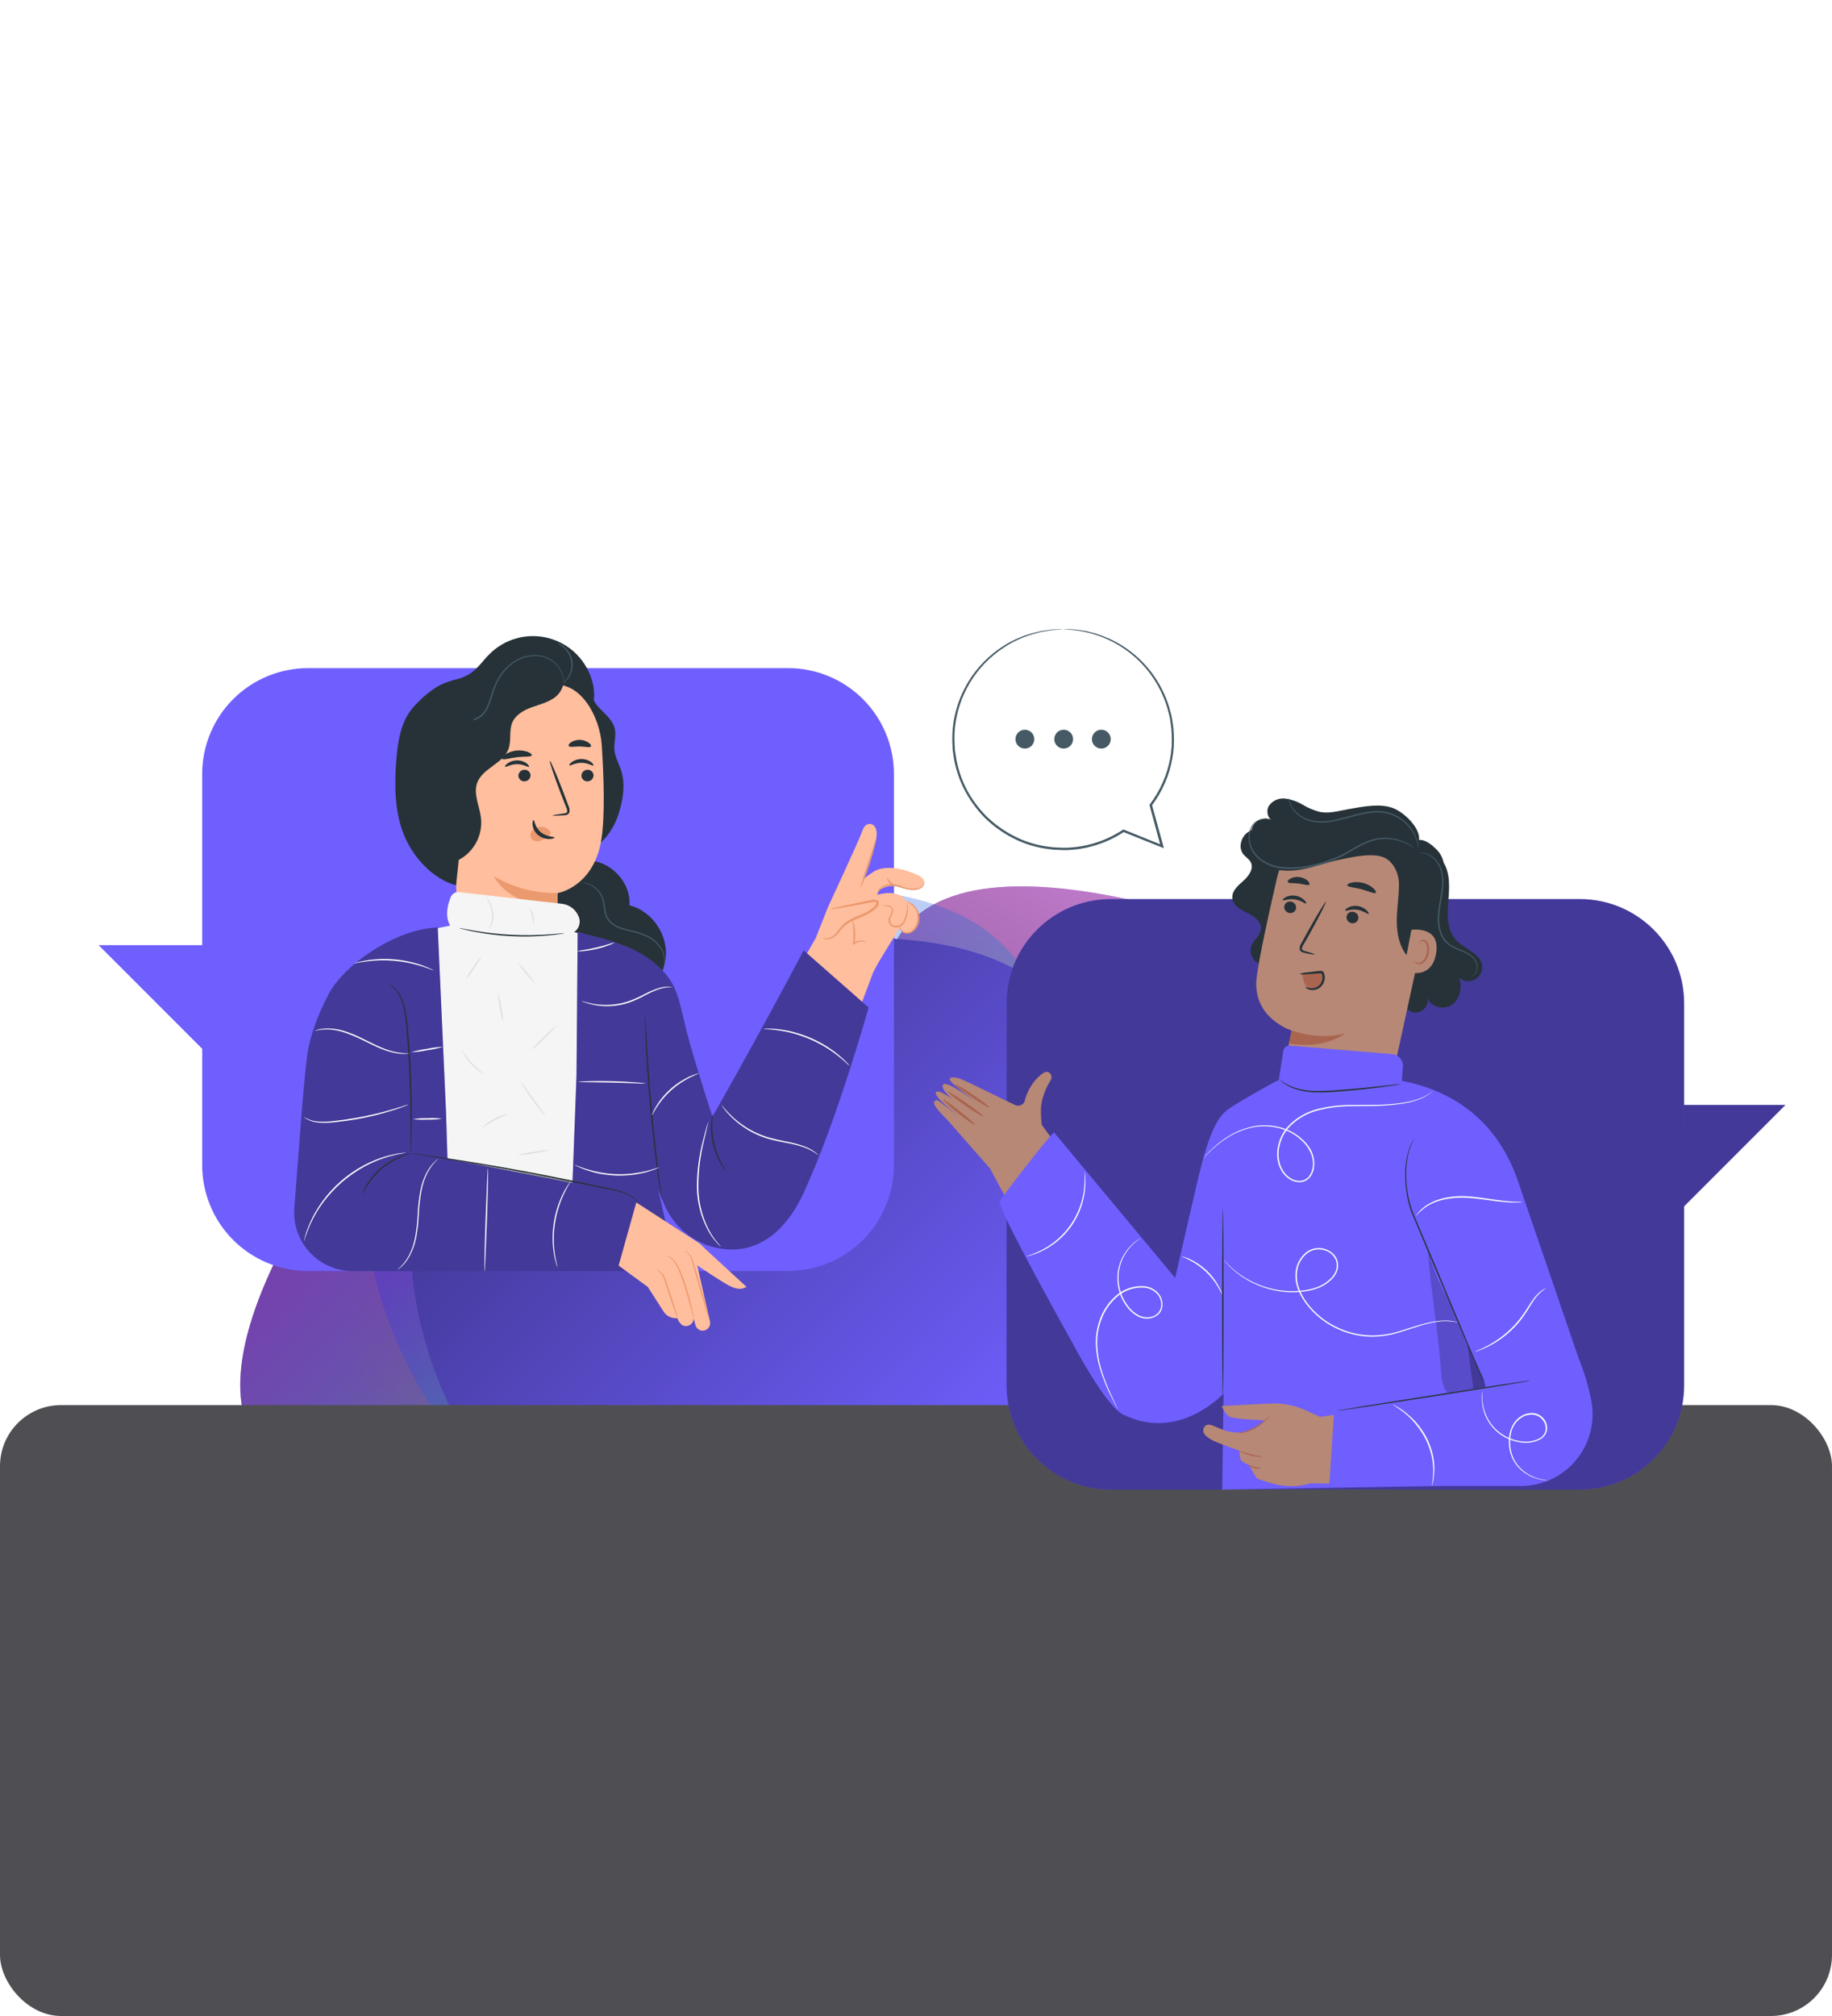 <svg width="300" height="330" viewBox="0 0 300 330" fill="none" xmlns="http://www.w3.org/2000/svg">
<g clip-path="url(#clip0_566_8576)">
<g filter="url(#filter0_f_566_8576)">
<path d="M43.847 238.67C26.332 221.155 64.25 174.573 81.855 156.969C99.459 139.365 160.75 151.926 178.265 169.441C195.779 186.956 146.462 201.243 128.858 218.847C111.254 236.452 61.362 256.185 43.847 238.67Z" fill="url(#paint0_linear_566_8576)"/>
<path d="M43.847 238.67C26.332 221.155 64.25 174.573 81.855 156.969C99.459 139.365 160.75 151.926 178.265 169.441C195.779 186.956 146.462 201.243 128.858 218.847C111.254 236.452 61.362 256.185 43.847 238.67Z" fill="url(#paint1_linear_566_8576)"/>
</g>
<g filter="url(#filter1_f_566_8576)">
<path d="M146.558 154.351C158.078 132.424 213.823 154.789 235.862 166.368C257.902 177.947 264.118 240.203 252.598 262.13C241.078 284.058 212.783 241.213 190.743 229.634C168.704 218.055 135.038 176.279 146.558 154.351Z" fill="url(#paint2_linear_566_8576)"/>
<path d="M146.558 154.351C158.078 132.424 213.823 154.789 235.862 166.368C257.902 177.947 264.118 240.203 252.598 262.13C241.078 284.058 212.783 241.213 190.743 229.634C168.704 218.055 135.038 176.279 146.558 154.351Z" fill="url(#paint3_linear_566_8576)"/>
</g>
<g filter="url(#filter2_f_566_8576)">
<path d="M78.577 240.137C59.869 221.429 51.456 186.104 70.24 167.32C89.024 148.536 145.429 135.869 164.137 154.577C182.844 173.284 189.105 223.817 170.321 242.601C151.537 261.385 97.284 258.844 78.577 240.137Z" fill="url(#paint4_linear_566_8576)"/>
</g>
<g filter="url(#filter3_f_566_8576)">
<path d="M86.168 248.305C67.46 229.597 59.047 194.272 77.831 175.488C96.615 156.704 153.02 144.037 171.728 162.745C190.435 181.452 196.696 231.985 177.912 250.769C159.128 269.553 104.875 267.012 86.168 248.305Z" fill="url(#paint5_linear_566_8576)"/>
</g>
<rect y="230" width="300" height="100" rx="10" fill="#4F4F53"/>
<path d="M258.715 147.176H181.896C172.47 147.176 164.828 154.817 164.828 164.244V226.768C164.828 236.194 172.47 243.835 181.896 243.835H258.715C268.142 243.835 275.783 236.194 275.783 226.768V164.244C275.783 154.817 268.142 147.176 258.715 147.176Z" fill="#6F5FFE"/>
<g opacity="0.4">
<path d="M258.715 147.176H181.896C172.47 147.176 164.828 154.817 164.828 164.244V226.768C164.828 236.194 172.47 243.835 181.896 243.835H258.715C268.142 243.835 275.783 236.194 275.783 226.768V164.244C275.783 154.817 268.142 147.176 258.715 147.176Z" fill="black"/>
</g>
<path d="M275.752 180.871H292.371L275.378 197.868L275.752 180.871Z" fill="#6F5FFE"/>
<g opacity="0.4">
<path d="M275.752 180.871H292.371L275.378 197.868L275.752 180.871Z" fill="black"/>
</g>
<path d="M162.17 191.321L155.205 183.401C153.322 181.518 152.675 180.612 153.054 180.282C153.555 179.842 153.34 179.987 157.251 182.922C157.251 182.922 151.707 178.684 153.63 178.658C153.969 178.658 154.91 179.204 155.918 179.864C154.545 178.698 154.158 177.91 154.426 177.536C154.866 176.885 158.263 179.239 159.825 180.37C158.549 179.419 156.116 177.576 155.689 176.995C155.1 176.203 156.292 176.269 157.26 176.599C158.347 176.968 164.353 180.035 166.13 180.827C166.273 180.912 166.432 180.965 166.597 180.983C166.762 181.001 166.929 180.982 167.086 180.929C167.244 180.876 167.388 180.789 167.508 180.675C167.629 180.561 167.723 180.422 167.785 180.268C168.44 177.514 170.425 175.723 171.182 175.49C171.938 175.257 172.524 176.225 171.982 176.929C171.473 177.748 171.079 178.633 170.812 179.56C170.567 180.287 170.446 181.05 170.456 181.817C170.456 182.697 170.517 183.458 170.574 184.096L176.941 192.83L166.293 198.99L162.17 191.321Z" fill="#B78876"/>
<path d="M159.68 184.154C159.609 184.25 158.36 183.401 156.917 182.253C155.473 181.104 154.347 180.092 154.431 180C154.514 179.908 155.751 180.761 157.194 181.901C158.637 183.04 159.741 184.052 159.68 184.154Z" fill="#AA6550"/>
<path d="M161.026 182.763C160.956 182.864 159.587 182.028 157.968 180.902C156.349 179.776 155.091 178.777 155.161 178.68C155.231 178.583 156.6 179.41 158.219 180.537C159.838 181.663 161.097 182.662 161.026 182.763Z" fill="#AA6550"/>
<path d="M162.012 181.285C161.942 181.386 160.63 180.621 159.086 179.573C157.542 178.526 156.345 177.598 156.411 177.492C156.477 177.387 157.788 178.157 159.337 179.204C160.886 180.251 162.078 181.184 162.012 181.285Z" fill="#AA6550"/>
<path d="M171.168 185.28L196.548 217.462L190.735 230.992C190.735 230.992 183.774 229.452 181.662 226.521C179.55 223.591 162.17 191.321 162.17 191.321L171.168 185.28Z" fill="#B78876"/>
<path d="M235.593 140.259C237.419 141.843 237.415 144.633 237.204 147.04C236.992 149.446 236.83 152.188 238.497 153.939C239.874 155.382 242.369 156.011 242.686 157.978C242.761 158.44 242.691 158.914 242.486 159.335C242.28 159.756 241.95 160.103 241.539 160.328C241.129 160.553 240.659 160.646 240.194 160.593C239.728 160.54 239.291 160.344 238.942 160.033C239.478 161.586 239.109 163.526 237.762 164.468C236.416 165.41 234.159 164.829 233.741 163.24C233.809 163.506 233.822 163.782 233.779 164.053C233.736 164.323 233.637 164.582 233.49 164.812C233.342 165.043 233.149 165.241 232.921 165.393C232.694 165.546 232.437 165.65 232.168 165.699C231.899 165.748 231.622 165.741 231.355 165.679C231.089 165.616 230.838 165.499 230.618 165.336C230.399 165.172 230.216 164.964 230.08 164.727C229.944 164.489 229.859 164.226 229.829 163.953" fill="#263238"/>
<path d="M209.444 156.504C209.198 157.093 208.729 157.561 208.138 157.804C207.548 158.047 206.885 158.045 206.296 157.8C205.707 157.554 205.239 157.084 204.996 156.494C204.753 155.904 204.754 155.241 205 154.652C205.418 153.736 206.408 153.076 206.505 152.073C206.619 150.863 205.383 149.996 204.305 149.468C203.227 148.94 201.924 148.254 201.806 147.04C201.687 145.825 202.738 144.958 203.614 144.175C204.49 143.392 205.374 142.178 204.815 141.135C204.538 140.598 203.962 140.294 203.588 139.815C202.765 138.768 203.196 137.1 204.248 136.295C205.299 135.49 206.751 135.362 208.062 135.595C209.374 135.828 210.606 136.374 211.882 136.757C213.997 137.372 216.217 137.542 218.401 137.255C220.585 136.969 222.686 136.233 224.571 135.094" fill="#263238"/>
<path d="M217.236 184.88C219.51 185.338 221.872 184.885 223.814 183.617C225.756 182.35 227.121 180.369 227.616 178.104L233.86 149.477C234.249 147.824 234.304 146.11 234.019 144.436C233.735 142.761 233.118 141.161 232.204 139.729C231.291 138.298 230.099 137.064 228.7 136.1C227.302 135.137 225.724 134.464 224.061 134.121L223.41 134.024C220.229 133.557 216.988 134.305 214.334 136.119C211.68 137.933 209.807 140.681 209.088 143.814C207.697 149.856 206.241 156.548 205.801 159.835C204.89 166.642 211.521 168.692 211.521 168.692L210.328 174.412C210.092 175.552 210.083 176.727 210.302 177.87C210.521 179.013 210.964 180.102 211.605 181.073C212.246 182.045 213.073 182.88 214.038 183.531C215.003 184.182 216.087 184.636 217.228 184.866L217.236 184.88Z" fill="#B78876"/>
<path d="M210.311 148.32C210.272 148.573 210.333 148.83 210.481 149.039C210.629 149.247 210.851 149.39 211.103 149.438C211.224 149.465 211.35 149.469 211.473 149.447C211.596 149.425 211.714 149.379 211.819 149.312C211.924 149.244 212.014 149.156 212.084 149.053C212.155 148.95 212.204 148.834 212.229 148.712C212.27 148.459 212.211 148.201 212.063 147.992C211.916 147.783 211.693 147.64 211.441 147.594C211.319 147.566 211.193 147.563 211.07 147.585C210.947 147.606 210.829 147.652 210.724 147.72C210.618 147.787 210.528 147.875 210.457 147.978C210.386 148.081 210.336 148.198 210.311 148.32Z" fill="#263238"/>
<path d="M210.06 147.352C210.161 147.497 210.975 147.057 212.022 147.216C213.07 147.374 213.752 148.003 213.884 147.893C213.95 147.845 213.857 147.598 213.562 147.308C213.156 146.929 212.643 146.684 212.093 146.608C211.55 146.526 210.996 146.619 210.509 146.872C210.152 147.075 210.012 147.286 210.06 147.352Z" fill="#263238"/>
<path d="M220.514 149.992C220.475 150.245 220.535 150.503 220.683 150.712C220.831 150.921 221.055 151.063 221.306 151.11C221.428 151.137 221.555 151.14 221.678 151.118C221.801 151.096 221.919 151.05 222.024 150.982C222.129 150.914 222.219 150.826 222.289 150.722C222.359 150.618 222.408 150.502 222.433 150.379C222.472 150.127 222.412 149.869 222.264 149.661C222.116 149.453 221.892 149.311 221.641 149.266C221.519 149.238 221.393 149.234 221.27 149.255C221.146 149.277 221.029 149.323 220.924 149.39C220.819 149.458 220.728 149.546 220.658 149.65C220.588 149.753 220.539 149.869 220.514 149.992Z" fill="#263238"/>
<path d="M220.295 149.05C220.396 149.191 221.21 148.756 222.253 148.914C223.295 149.072 223.986 149.702 224.118 149.592C224.18 149.543 224.092 149.297 223.793 149.006C223.387 148.627 222.873 148.383 222.323 148.307C221.78 148.225 221.226 148.317 220.739 148.571C220.4 148.76 220.242 148.984 220.295 149.05Z" fill="#263238"/>
<path d="M215.371 156.24C215.371 156.178 214.75 155.972 213.721 155.686C213.457 155.62 213.215 155.527 213.197 155.338C213.215 155.061 213.316 154.796 213.488 154.577C213.837 153.97 214.199 153.332 214.574 152.663C216.092 149.93 217.214 147.673 217.122 147.612C217.03 147.55 215.692 149.715 214.174 152.452L213.118 154.379C212.905 154.678 212.802 155.042 212.828 155.408C212.855 155.506 212.903 155.596 212.969 155.672C213.035 155.748 213.118 155.808 213.21 155.848C213.351 155.909 213.499 155.952 213.65 155.976C214.211 156.135 214.789 156.224 215.371 156.24Z" fill="#263238"/>
<path d="M220.62 144.919C220.682 145.218 221.746 145.236 222.948 145.561C224.149 145.887 225.09 146.366 225.293 146.138C225.381 146.028 225.249 145.733 224.892 145.403C224.409 144.987 223.837 144.688 223.22 144.527C222.603 144.366 221.958 144.348 221.333 144.474C220.84 144.589 220.598 144.8 220.62 144.919Z" fill="#263238"/>
<path d="M210.887 144.387C211.037 144.651 211.767 144.51 212.647 144.624C213.527 144.739 214.223 145.02 214.407 144.796C214.5 144.686 214.407 144.43 214.135 144.158C213.744 143.826 213.263 143.618 212.754 143.56C212.245 143.502 211.73 143.596 211.275 143.832C210.958 144.03 210.821 144.259 210.887 144.387Z" fill="#263238"/>
<path d="M227.577 140.946L227.607 140.981C228.566 141.992 229.096 143.336 229.086 144.73V144.866C229.086 146.846 228.729 148.826 228.734 150.784C228.738 152.742 229.117 154.828 230.353 156.368C230.859 157.006 231.845 157.534 232.421 156.962C232.624 156.718 232.754 156.422 232.795 156.108C233.842 151.484 235.725 147.524 236.434 142.631C236.532 141.976 236.473 141.307 236.261 140.679C236.049 140.052 235.69 139.484 235.215 139.023C234.3 138.143 233.16 137.192 231.941 137.566C230.723 137.94 228.941 139.854 227.924 140.646" fill="#263238"/>
<path d="M231.118 152.214C231.241 152.179 235.989 151.514 235.157 156.139C234.326 160.763 229.877 158.977 229.877 158.84C229.877 158.704 231.118 152.214 231.118 152.214Z" fill="#B78876"/>
<path d="M231.602 157.344C231.602 157.344 231.673 157.415 231.796 157.498C231.973 157.616 232.189 157.66 232.399 157.622C232.918 157.529 233.468 156.83 233.64 155.998C233.728 155.606 233.728 155.198 233.64 154.806C233.621 154.654 233.567 154.508 233.48 154.382C233.393 154.255 233.278 154.152 233.142 154.08C233.054 154.038 232.954 154.029 232.86 154.054C232.766 154.079 232.684 154.136 232.628 154.216C232.544 154.33 232.557 154.432 232.531 154.432C232.504 154.432 232.447 154.339 232.531 154.154C232.576 154.045 232.659 153.955 232.764 153.899C232.908 153.826 233.076 153.811 233.23 153.86C233.415 153.933 233.577 154.052 233.702 154.206C233.827 154.361 233.91 154.544 233.943 154.74C234.065 155.169 234.082 155.622 233.992 156.06C233.794 156.988 233.16 157.771 232.46 157.846C232.329 157.86 232.197 157.844 232.073 157.8C231.949 157.756 231.836 157.684 231.743 157.591C231.589 157.454 231.585 157.349 231.602 157.344Z" fill="#AA6550"/>
<path d="M231.994 138.31C233.411 136.616 230.674 133.492 228.474 132.432C226.274 131.371 223.106 132.049 220.712 132.471C219.203 132.74 217.672 133.197 216.167 132.911C215.168 132.661 214.213 132.262 213.333 131.728C212.451 131.202 211.473 130.86 210.456 130.72C209.944 130.657 209.425 130.735 208.955 130.945C208.484 131.155 208.08 131.489 207.785 131.912C207.261 132.792 207.627 134.17 208.612 134.456C208.315 134.23 207.968 134.08 207.6 134.018C207.232 133.956 206.855 133.985 206.501 134.101C206.146 134.217 205.825 134.417 205.565 134.685C205.305 134.952 205.114 135.278 205.008 135.636C204.902 135.993 204.884 136.371 204.956 136.737C205.028 137.103 205.188 137.446 205.421 137.737C205.655 138.027 205.956 138.257 206.298 138.406C206.64 138.555 207.013 138.618 207.385 138.592C206.799 137.993 205.664 138.675 205.625 139.511C205.585 140.347 206.245 141.056 206.945 141.5C208.753 142.635 211.05 142.692 213.153 142.314C215.256 141.936 217.271 141.152 219.366 140.721C221.46 140.29 224.976 139.472 226.868 140.47C228.258 141.201 229.024 143.11 229.908 142.851C230.327 142.696 230.704 142.447 231.01 142.121C231.315 141.796 231.541 141.404 231.668 140.976C231.907 140.118 232.006 139.226 231.963 138.336" fill="#263238"/>
<path d="M241.045 159.76C241.131 159.74 241.214 159.704 241.287 159.654C241.505 159.515 241.678 159.316 241.789 159.082C241.959 158.708 242.011 158.291 241.938 157.886C241.824 157.353 241.532 156.875 241.111 156.53C240.611 156.119 240.048 155.79 239.443 155.558C238.764 155.31 238.111 154.995 237.494 154.616C236.848 154.162 236.355 153.522 236.082 152.782C235.781 151.984 235.642 151.134 235.673 150.282C235.717 148.522 236.205 146.872 236.324 145.319C236.443 143.766 236.245 142.31 235.585 141.302C235.088 140.492 234.301 139.901 233.385 139.652C233.139 139.59 232.885 139.565 232.632 139.577C232.544 139.579 232.457 139.592 232.373 139.617C232.707 139.615 233.039 139.656 233.363 139.74C234.234 140.016 234.974 140.603 235.439 141.39C236.051 142.367 236.262 143.784 236.108 145.302C235.954 146.82 235.483 148.47 235.431 150.278C235.403 151.161 235.552 152.041 235.871 152.865C236.165 153.648 236.692 154.322 237.38 154.797C238.011 155.176 238.679 155.491 239.373 155.738C239.961 155.957 240.512 156.265 241.005 156.654C241.407 156.972 241.692 157.414 241.815 157.912C241.895 158.291 241.858 158.685 241.709 159.043C241.573 159.349 241.34 159.601 241.045 159.76Z" fill="#455A64"/>
<path d="M208.463 134.346C208.401 134.299 208.333 134.262 208.261 134.236C208.178 134.195 208.093 134.161 208.005 134.134C207.884 134.093 207.759 134.062 207.631 134.042C207.214 133.976 206.787 134.006 206.383 134.13C205.979 134.253 205.609 134.467 205.299 134.755C204.986 135.136 204.752 135.576 204.61 136.049C204.468 136.522 204.421 137.018 204.472 137.509C204.531 138.119 204.712 138.711 205.004 139.25C205.296 139.789 205.692 140.264 206.171 140.646C207.27 141.532 208.609 142.07 210.016 142.191C211.544 142.322 213.083 142.229 214.583 141.914C216.963 141.447 219.242 140.566 221.315 139.309C222.204 138.759 223.134 138.278 224.096 137.87C224.936 137.529 225.831 137.346 226.736 137.329C228.054 137.3 229.358 137.603 230.529 138.209C230.952 138.446 231.362 138.706 231.757 138.988C231.404 138.642 231.006 138.345 230.573 138.108C229.399 137.454 228.076 137.116 226.732 137.126C225.804 137.134 224.885 137.311 224.021 137.65C223.049 138.058 222.109 138.539 221.21 139.089C219.151 140.32 216.894 141.185 214.539 141.645C213.061 141.958 211.545 142.055 210.038 141.931C208.674 141.818 207.375 141.304 206.303 140.453C205.842 140.088 205.458 139.636 205.174 139.121C204.89 138.607 204.711 138.041 204.648 137.456C204.595 136.988 204.634 136.514 204.764 136.061C204.893 135.608 205.111 135.185 205.405 134.816C205.698 134.536 206.05 134.325 206.435 134.198C206.821 134.071 207.229 134.031 207.631 134.082C207.916 134.144 208.195 134.232 208.463 134.346Z" fill="#455A64"/>
<path d="M211.037 130.496C211.021 130.849 211.076 131.202 211.2 131.534C211.543 132.451 212.184 133.226 213.021 133.734C213.584 134.1 214.208 134.36 214.865 134.5C215.618 134.651 216.388 134.691 217.153 134.618C218.768 134.5 220.457 133.945 222.23 133.488C224.004 133.03 225.777 132.788 227.308 133.197C228.667 133.557 229.876 134.342 230.758 135.437C231.364 136.164 231.814 137.009 232.078 137.918C232.254 138.565 232.276 138.944 232.306 138.939C232.312 138.848 232.312 138.757 232.306 138.666C232.282 138.407 232.24 138.15 232.179 137.896C231.944 136.958 231.507 136.083 230.898 135.331C230.008 134.191 228.773 133.369 227.378 132.986C225.794 132.546 223.973 132.797 222.191 133.259C220.409 133.721 218.732 134.275 217.153 134.403C216.409 134.48 215.657 134.449 214.922 134.31C214.286 134.181 213.678 133.94 213.127 133.598C212.311 133.117 211.672 132.385 211.305 131.512C211.187 131.181 211.098 130.841 211.037 130.496Z" fill="#455A64"/>
<path d="M213.285 159.694C213.343 160.148 213.463 160.592 213.642 161.014C213.735 161.222 213.872 161.408 214.042 161.56C214.213 161.712 214.414 161.826 214.632 161.894C214.868 161.943 215.112 161.932 215.343 161.862C215.573 161.792 215.783 161.665 215.952 161.494C216.289 161.138 216.506 160.686 216.572 160.2C216.643 159.76 216.572 159.21 216.132 159.069C215.954 159.025 215.769 159.025 215.591 159.069L213.153 159.509" fill="#AA6550"/>
<path d="M213.712 161.542C214.1 161.691 214.511 161.769 214.926 161.771C215.356 161.746 215.761 161.56 216.062 161.252C216.239 161.063 216.374 160.839 216.458 160.594C216.543 160.349 216.574 160.088 216.55 159.83C216.537 159.698 216.507 159.568 216.462 159.443C216.405 159.324 216.422 159.333 216.321 159.32C216.22 159.307 216.062 159.32 215.93 159.342L215.52 159.373C214.992 159.412 214.517 159.443 214.117 159.465C213.678 159.526 213.233 159.517 212.797 159.439C213.208 159.289 213.64 159.2 214.077 159.175C214.473 159.118 214.957 159.06 215.472 158.999L215.877 158.955C216.023 158.934 216.17 158.92 216.317 158.915C216.433 158.918 216.546 158.958 216.638 159.03C216.72 159.102 216.782 159.195 216.818 159.298C216.878 159.457 216.917 159.622 216.933 159.791C216.962 160.108 216.92 160.427 216.812 160.726C216.703 161.025 216.529 161.296 216.304 161.52C215.928 161.877 215.427 162.072 214.909 162.061C214.57 162.063 214.238 161.97 213.95 161.793C213.8 161.67 213.699 161.56 213.712 161.542Z" fill="#263238"/>
<path d="M211.53 168.692C211.53 168.692 215.965 170.373 220.281 169.132C220.281 169.132 217.025 171.864 211.085 170.817L211.53 168.692Z" fill="#AA6550"/>
<path d="M218.297 231.775C218.083 231.635 217.88 231.479 217.69 231.308C217.5 231.154 217.25 230.965 216.981 230.763C216.713 230.56 216.387 230.323 216.013 230.081C215.639 229.839 215.252 229.575 214.799 229.324C214.346 229.073 213.866 228.809 213.351 228.545C211.094 227.434 208.667 226.709 206.17 226.398C205.594 226.336 205.048 226.266 204.534 226.253C204.019 226.239 203.539 226.217 203.104 226.222C202.668 226.226 202.268 226.248 201.92 226.262C201.572 226.275 201.273 226.301 201.04 226.328C200.788 226.366 200.534 226.384 200.279 226.38C200.526 226.317 200.778 226.27 201.031 226.239C201.323 226.19 201.616 226.154 201.911 226.134C202.259 226.108 202.655 226.059 203.099 226.059C203.544 226.059 204.023 226.033 204.542 226.059C205.062 226.085 205.616 226.129 206.197 226.182C207.456 226.339 208.701 226.595 209.919 226.948C211.129 227.32 212.306 227.789 213.439 228.352C213.954 228.624 214.451 228.875 214.887 229.157C215.322 229.438 215.736 229.689 216.097 229.944C216.458 230.2 216.774 230.446 217.052 230.657C217.329 230.868 217.558 231.071 217.738 231.238C217.939 231.401 218.126 231.58 218.297 231.775Z" fill="#FAFAFA"/>
<path d="M192.438 209.176L196.046 193.543C197.428 187.665 199.065 182.015 201.815 181.346V183.164L200.635 227.828C200.635 227.828 193.283 236.188 183.915 231.55C180.985 230.094 175.639 219.864 175.639 219.864C175.639 219.864 163.2 197.67 163.719 196.663C164.239 195.655 171.837 185.861 172.612 185.372L192.438 209.176Z" fill="#6F5FFE"/>
<path d="M229.565 176.92C236.737 178.293 244.811 182.477 248.529 193.2C249.885 197.116 259.758 225.984 259.758 225.984L242.919 225.632L240.2 219.688L241.52 229.346L242.66 243.118L200.138 243.835L200.437 223.085L200.847 181.813C200.847 181.813 201.322 181.188 208.657 177.144C213.206 174.632 229.565 176.92 229.565 176.92Z" fill="#6F5FFE"/>
<g opacity="0.2">
<path d="M233.807 204.526C234.506 213.238 235.307 215.93 236.007 224.642C236.023 225.467 236.172 226.284 236.447 227.062C236.594 227.449 236.829 227.796 237.135 228.075C237.441 228.354 237.808 228.557 238.207 228.668C239.447 228.919 241.058 229.817 241.405 228.602L240.231 220.212C239.978 218.991 239.588 217.803 239.069 216.67C236.46 210.875 235.496 210.536 233.789 204.526" fill="black"/>
</g>
<path d="M208.652 181.61L208.793 180.704L210.152 172.01C210.191 171.757 210.325 171.528 210.526 171.37C210.726 171.212 210.98 171.135 211.235 171.156L227.977 172.555C228.482 172.597 228.951 172.836 229.281 173.222C229.611 173.608 229.774 174.108 229.737 174.614L229.363 179.666L224.135 186.486L216.607 187.66" fill="#6F5FFE"/>
<path d="M200.244 197.956C200.31 197.956 200.358 204.768 200.358 213.167C200.358 221.567 200.31 228.378 200.244 228.378C200.178 228.378 200.129 221.567 200.129 213.167C200.129 204.768 200.182 197.956 200.244 197.956Z" fill="#263238"/>
<path d="M243.28 227.032C243.28 227.032 243.28 227.001 243.227 226.935C243.174 226.869 243.144 226.759 243.086 226.636L242.576 225.478L240.741 221.206L234.762 207.078C233.6 204.314 232.496 201.683 231.492 199.285C230.985 198.162 230.622 196.979 230.41 195.765C230.224 194.704 230.127 193.63 230.12 192.553C230.064 190.993 230.29 189.435 230.788 187.955L230.925 187.59L231.079 187.282C231.151 187.118 231.24 186.962 231.343 186.816L231.528 186.543C231.549 186.512 231.572 186.482 231.598 186.455C231.309 186.941 231.066 187.454 230.872 187.986C230.412 189.463 230.212 191.008 230.282 192.553C230.29 194.848 230.768 197.116 231.686 199.219L234.973 207.003L240.891 221.158L242.651 225.456L243.122 226.631L243.24 226.939C243.257 226.969 243.27 227 243.28 227.032Z" fill="#263238"/>
<path d="M234.784 178.456C234.63 178.612 234.467 178.759 234.295 178.896C233.801 179.273 233.261 179.588 232.689 179.833C231.784 180.211 230.835 180.477 229.865 180.625C228.582 180.824 227.289 180.952 225.993 181.008C224.549 181.069 222.974 181.043 221.285 181.074C219.49 181.071 217.702 181.289 215.961 181.725C214.032 182.181 212.286 183.21 210.953 184.677C210.29 185.476 209.814 186.415 209.563 187.423C209.294 188.457 209.313 189.544 209.616 190.569C209.784 191.074 210.032 191.55 210.351 191.977C210.671 192.391 211.076 192.733 211.539 192.98C211.987 193.226 212.499 193.333 213.008 193.288C213.507 193.237 213.968 193.001 214.302 192.628C214.599 192.235 214.811 191.784 214.923 191.304C215.035 190.825 215.045 190.327 214.953 189.843C214.88 189.365 214.731 188.901 214.513 188.47C214.296 188.049 214.035 187.652 213.734 187.286C212.558 185.931 210.974 184.994 209.22 184.616C207.7 184.257 206.115 184.275 204.604 184.668C203.361 184.99 202.174 185.499 201.084 186.178C200.254 186.695 199.471 187.284 198.743 187.938C198.141 188.466 197.714 188.923 197.423 189.222L197.098 189.574C197.062 189.616 197.022 189.655 196.979 189.689C197.497 189.034 198.071 188.426 198.695 187.872C199.415 187.205 200.196 186.607 201.027 186.085C202.127 185.385 203.33 184.86 204.591 184.528C206.127 184.116 207.741 184.088 209.29 184.448C211.09 184.828 212.716 185.784 213.923 187.172C214.231 187.539 214.499 187.937 214.724 188.36C214.946 188.813 215.095 189.299 215.164 189.799C215.241 190.309 215.232 190.828 215.138 191.334C215.043 191.862 214.811 192.355 214.465 192.764C214.095 193.18 213.583 193.442 213.03 193.499C212.475 193.552 211.917 193.437 211.429 193.169C210.938 192.907 210.507 192.544 210.166 192.104C209.83 191.656 209.568 191.157 209.391 190.626C209.075 189.562 209.057 188.431 209.339 187.357C209.595 186.313 210.088 185.343 210.777 184.519C212.142 183.022 213.927 181.971 215.899 181.505C217.66 181.074 219.468 180.864 221.28 180.88C222.974 180.854 224.549 180.88 225.984 180.84C227.275 180.795 228.564 180.679 229.843 180.493C230.807 180.354 231.752 180.103 232.659 179.745C233.227 179.514 233.768 179.219 234.269 178.865C234.445 178.746 234.564 178.636 234.652 178.574C234.692 178.531 234.736 178.491 234.784 178.456Z" fill="#FAFAFA"/>
<path d="M249.334 196.768C249.273 196.786 249.209 196.796 249.145 196.799C249.022 196.799 248.841 196.83 248.604 196.839C247.939 196.861 247.274 196.845 246.611 196.79C245.77 196.729 244.776 196.601 243.676 196.447C242.576 196.293 241.37 196.13 240.094 196.064C238.901 195.999 237.705 196.09 236.535 196.333C235.578 196.527 234.66 196.877 233.815 197.367C233.051 197.834 232.372 198.43 231.809 199.127C231.833 199.068 231.866 199.013 231.906 198.964C231.999 198.809 232.105 198.661 232.223 198.524C232.649 198.003 233.159 197.557 233.732 197.204C234.582 196.685 235.513 196.313 236.486 196.104C237.675 195.844 238.893 195.747 240.107 195.814C241.397 195.88 242.607 196.056 243.707 196.218C244.807 196.381 245.792 196.526 246.624 196.606C247.455 196.685 248.137 196.72 248.604 196.724C248.848 196.724 249.092 196.739 249.334 196.768Z" fill="#FAFAFA"/>
<path d="M238.761 216.494C237.934 216.301 237.083 216.229 236.236 216.278C235.241 216.345 234.257 216.521 233.301 216.802C232.179 217.105 230.925 217.55 229.517 217.985C227.988 218.504 226.388 218.781 224.774 218.808C222.915 218.808 221.076 218.426 219.37 217.686C217.475 216.885 215.789 215.66 214.442 214.105C213.714 213.292 213.12 212.368 212.682 211.368C212.217 210.333 212.042 209.19 212.176 208.063C212.33 206.927 212.883 205.883 213.738 205.12C214.163 204.749 214.672 204.489 215.221 204.363C215.758 204.249 216.315 204.264 216.845 204.407C217.375 204.551 217.863 204.817 218.27 205.186C218.668 205.55 218.944 206.028 219.062 206.554C219.176 207.069 219.135 207.607 218.944 208.098C218.758 208.571 218.478 209.001 218.121 209.361C217.438 210.045 216.614 210.569 215.705 210.897C215.277 211.059 214.836 211.182 214.385 211.262C214.165 211.302 213.945 211.35 213.73 211.381L213.074 211.46C211.466 211.619 209.843 211.505 208.274 211.121C206.979 210.813 205.732 210.334 204.564 209.696C203.681 209.219 202.854 208.646 202.096 207.988L201.656 207.606L201.295 207.241C201.101 207.056 200.918 206.859 200.75 206.651L200.433 206.272C200.397 206.231 200.364 206.187 200.336 206.141C200.379 206.177 200.418 206.217 200.455 206.259L200.785 206.62C200.959 206.822 201.146 207.013 201.344 207.192L201.709 207.548L202.149 207.922C202.91 208.562 203.737 209.118 204.617 209.581C205.779 210.202 207.017 210.666 208.3 210.963C209.854 211.333 211.459 211.437 213.048 211.271L213.69 211.192C213.906 211.157 214.13 211.108 214.341 211.068C214.781 210.989 215.213 210.868 215.63 210.708C216.509 210.388 217.307 209.878 217.967 209.216C218.303 208.875 218.567 208.47 218.741 208.024C218.914 207.57 218.952 207.077 218.851 206.602C218.721 206.118 218.46 205.678 218.098 205.331C217.736 204.983 217.286 204.742 216.796 204.631C216.295 204.487 215.765 204.472 215.256 204.588C214.748 204.704 214.277 204.948 213.888 205.296C213.073 206.022 212.547 207.017 212.405 208.098C212.279 209.183 212.446 210.282 212.889 211.28C213.315 212.256 213.891 213.161 214.596 213.959C215.92 215.486 217.576 216.69 219.436 217.479C221.115 218.212 222.925 218.595 224.756 218.606C226.354 218.586 227.939 218.319 229.455 217.814C230.859 217.374 232.095 216.96 233.252 216.665C234.218 216.394 235.211 216.23 236.214 216.177C236.578 216.154 236.944 216.154 237.309 216.177C237.622 216.225 237.89 216.247 238.101 216.296L238.581 216.415C238.644 216.432 238.705 216.459 238.761 216.494Z" fill="#FAFAFA"/>
<path d="M200.098 211.799C200.059 211.799 199.856 211.359 199.429 210.62C198.313 208.744 196.684 207.225 194.735 206.242C193.987 205.863 193.494 205.696 193.507 205.656C193.631 205.667 193.752 205.695 193.868 205.74C194.188 205.835 194.501 205.953 194.805 206.092C195.813 206.552 196.74 207.171 197.551 207.927C198.362 208.682 199.045 209.565 199.57 210.54C199.737 210.833 199.884 211.135 200.01 211.447C200.055 211.56 200.085 211.678 200.098 211.799Z" fill="#FAFAFA"/>
<path d="M183.026 230.631C183.026 230.631 182.996 230.596 182.956 230.521C182.916 230.446 182.85 230.327 182.776 230.191C182.617 229.9 182.388 229.465 182.107 228.902C181.289 227.312 180.615 225.652 180.092 223.943C179.742 222.755 179.53 221.531 179.462 220.295C179.427 219.605 179.455 218.912 179.546 218.227C179.655 217.502 179.829 216.788 180.065 216.093C180.579 214.592 181.468 213.247 182.648 212.186C183.278 211.608 184.019 211.163 184.826 210.88C185.633 210.596 186.489 210.479 187.343 210.536C188.23 210.602 189.058 211.005 189.657 211.662C189.942 211.987 190.149 212.373 190.263 212.79C190.377 213.207 190.394 213.645 190.313 214.069C190.218 214.486 190 214.864 189.688 215.156C189.383 215.435 189.014 215.636 188.614 215.741C187.84 215.943 187.018 215.844 186.313 215.464C185.66 215.111 185.088 214.624 184.637 214.034C184.204 213.488 183.847 212.885 183.576 212.243C183.1 211.091 182.903 209.843 183 208.6C183.089 207.574 183.388 206.578 183.88 205.674C184.244 204.992 184.71 204.368 185.262 203.826C185.606 203.482 185.985 203.174 186.392 202.906C186.529 202.814 186.643 202.757 186.718 202.713L186.832 202.656C186.832 202.656 186.692 202.757 186.419 202.946C186.026 203.226 185.659 203.541 185.323 203.888C184.796 204.435 184.351 205.056 184.003 205.731C183.536 206.624 183.256 207.603 183.18 208.609C183.095 209.827 183.3 211.049 183.779 212.173C184.046 212.796 184.395 213.38 184.817 213.911C185.255 214.475 185.807 214.942 186.436 215.279C187.094 215.633 187.861 215.724 188.584 215.534C188.954 215.448 189.293 215.261 189.564 214.993C189.835 214.726 190.027 214.39 190.119 214.021C190.189 213.632 190.171 213.232 190.066 212.852C189.96 212.471 189.771 212.119 189.512 211.821C188.95 211.208 188.176 210.834 187.347 210.774C186.525 210.719 185.7 210.832 184.923 211.105C184.146 211.378 183.432 211.806 182.824 212.362C181.672 213.398 180.802 214.709 180.294 216.172C180.057 216.852 179.881 217.551 179.77 218.262C179.679 218.936 179.648 219.616 179.678 220.295C179.74 221.518 179.94 222.73 180.276 223.908C180.783 225.613 181.431 227.273 182.212 228.871L182.842 230.191C182.908 230.332 182.96 230.446 183.004 230.534C183.048 230.622 183.026 230.631 183.026 230.631Z" fill="#FAFAFA"/>
<path d="M177.592 191.788C177.592 191.788 177.614 191.849 177.632 191.968C177.663 192.146 177.685 192.325 177.698 192.505C177.756 193.162 177.756 193.823 177.698 194.48C177.52 196.669 176.772 198.772 175.527 200.581C174.283 202.39 172.586 203.841 170.605 204.79C170.013 205.079 169.396 205.316 168.762 205.498C168.542 205.568 168.361 205.599 168.242 205.63C168.124 205.661 168.058 205.665 168.058 205.656C168.278 205.561 168.504 205.481 168.735 205.414C169.352 205.2 169.954 204.943 170.535 204.644C172.462 203.671 174.114 202.228 175.338 200.449C176.562 198.67 177.319 196.611 177.54 194.463C177.609 193.814 177.634 193.161 177.614 192.509C177.592 192.269 177.584 192.028 177.592 191.788Z" fill="#FAFAFA"/>
<path d="M253.184 210.866C252.53 211.276 251.955 211.801 251.486 212.415C251.046 212.982 250.606 213.735 250.109 214.527C249.563 215.414 248.934 216.246 248.23 217.013C246.942 218.404 245.414 219.553 243.72 220.405C243.21 220.663 242.684 220.888 242.145 221.078C241.948 221.155 241.745 221.214 241.538 221.254C241.72 221.15 241.911 221.063 242.11 220.995C242.479 220.832 243.016 220.603 243.645 220.26C245.289 219.376 246.776 218.227 248.045 216.859C248.742 216.104 249.368 215.286 249.915 214.417C250.353 213.69 250.83 212.988 251.345 212.314C251.703 211.862 252.129 211.468 252.608 211.148C252.738 211.061 252.875 210.986 253.017 210.923C253.132 210.879 253.184 210.857 253.184 210.866Z" fill="#FAFAFA"/>
<path d="M229.407 177.448C229.342 177.476 229.274 177.493 229.204 177.501L228.619 177.606C228.109 177.69 227.37 177.8 226.459 177.923C224.628 178.17 222.094 178.46 219.282 178.667C217.966 178.787 216.644 178.834 215.322 178.808C214.232 178.781 213.152 178.596 212.115 178.258C211.415 178.031 210.754 177.697 210.157 177.268C209.994 177.153 209.838 177.028 209.69 176.894C209.594 176.797 209.545 176.748 209.55 176.74C209.554 176.731 209.778 176.916 210.205 177.18C210.813 177.57 211.472 177.875 212.163 178.086C213.191 178.399 214.257 178.565 215.331 178.579C216.653 178.593 217.975 178.54 219.291 178.42C222.094 178.214 224.628 177.954 226.459 177.747L228.628 177.501C228.886 177.465 229.146 177.447 229.407 177.448Z" fill="#263238"/>
<path d="M259.56 229.1C259.891 230.802 259.844 232.556 259.421 234.238C258.999 235.92 258.212 237.488 257.115 238.832C256.019 240.175 254.641 241.261 253.078 242.013C251.515 242.764 249.806 243.162 248.072 243.18L214.742 242.81L215.622 232.017L244.16 227.731" fill="#B78876"/>
<path d="M217.663 232.488C217.509 232.536 215.586 231.674 213.862 230.877C212.032 230.03 210.024 229.64 208.01 229.742L200.063 230.147C200.063 230.147 200.552 231.467 201.383 231.907C202.215 232.347 207.2 232.488 207.2 232.488L206.945 232.747C205.902 233.821 204.481 234.443 202.985 234.481H202.224C201.66 234.436 201.104 234.327 200.565 234.155L198.607 233.363C198.013 233.099 197.388 233.139 197.128 233.737C196.869 234.336 197.067 235.022 198.686 235.836C199.588 236.276 202.941 237.451 202.941 237.451C202.964 237.928 203.03 238.402 203.139 238.868C203.284 239.356 204.6 239.844 204.6 239.844C204.942 240.568 205.333 241.268 205.77 241.939C205.924 242.115 207.116 242.489 208.388 242.845C210.438 243.419 212.608 243.402 214.649 242.797L217.676 241.89V232.65" fill="#B78876"/>
<path d="M206.795 238.52C205.395 238.484 204.022 238.123 202.787 237.464C202.787 237.411 203.667 237.746 204.78 238.032C205.893 238.318 206.799 238.454 206.795 238.52Z" fill="#AA6550"/>
<path d="M206.514 240.372C206.141 240.45 205.754 240.421 205.396 240.289C205.023 240.22 204.676 240.049 204.393 239.796C204.753 239.868 205.106 239.969 205.449 240.099C205.81 240.163 206.166 240.254 206.514 240.372Z" fill="#AA6550"/>
<path d="M207.966 231.771C207.792 232.015 207.586 232.236 207.354 232.426C206.827 232.929 206.245 233.372 205.62 233.746C204.99 234.114 204.306 234.378 203.592 234.529C203.305 234.606 203.008 234.639 202.712 234.626C203.695 234.4 204.645 234.047 205.537 233.575C206.148 233.206 206.729 232.79 207.275 232.329C207.488 232.123 207.719 231.936 207.966 231.771Z" fill="#AA6550"/>
<path d="M218.473 231.04L217.663 243.246H249.057C251.189 243.247 253.28 242.667 255.107 241.569C257.175 240.327 258.809 238.478 259.789 236.273C260.768 234.069 261.045 231.616 260.581 229.249C260.129 226.931 259.451 224.663 258.557 222.478L242.769 225.078L243.275 227.04L218.473 231.04Z" fill="#6F5FFE"/>
<path d="M250.549 226.015C250.445 226.045 250.339 226.069 250.232 226.085L249.313 226.253L245.92 226.816L234.762 228.576L223.59 230.287L220.202 230.78L219.278 230.903C219.17 230.918 219.062 230.927 218.953 230.93C219.057 230.894 219.164 230.869 219.274 230.855L220.189 230.692L223.568 230.125L234.727 228.365L245.92 226.64L249.308 226.147L250.232 226.024C250.337 226.01 250.443 226.007 250.549 226.015Z" fill="#263238"/>
<path d="M234.48 243.254C234.423 243.254 234.669 242.374 234.7 240.936C234.707 240.545 234.69 240.154 234.651 239.765C234.614 239.322 234.549 238.881 234.458 238.445C234.24 237.441 233.897 236.469 233.437 235.55C232.966 234.636 232.39 233.779 231.721 232.998L231.281 232.483C231.131 232.316 230.969 232.171 230.819 232.021C230.524 231.718 230.212 231.476 229.939 231.242C228.817 230.362 228.021 229.922 228.047 229.883C228.242 229.961 228.429 230.056 228.606 230.169C228.825 230.283 229.036 230.411 229.239 230.552C229.473 230.719 229.763 230.882 230.04 231.119C230.357 231.356 230.66 231.612 230.947 231.885C231.101 232.034 231.272 232.175 231.426 232.325L231.906 232.844C232.595 233.63 233.186 234.498 233.666 235.427C234.132 236.364 234.475 237.358 234.687 238.384C234.777 238.832 234.836 239.286 234.863 239.743C234.891 240.139 234.891 240.536 234.863 240.931C234.854 241.26 234.825 241.588 234.775 241.912C234.75 242.157 234.708 242.4 234.647 242.638C234.609 242.848 234.553 243.054 234.48 243.254Z" fill="#FAFAFA"/>
<path d="M253.594 242.335C253.104 242.332 252.615 242.274 252.137 242.163C251.575 242.034 251.028 241.841 250.509 241.587C249.822 241.245 249.2 240.783 248.675 240.223C248.037 239.536 247.574 238.706 247.324 237.803C247.185 237.301 247.106 236.784 247.091 236.263C247.059 235.712 247.103 235.16 247.223 234.622C247.34 234.048 247.561 233.501 247.874 233.007C248.2 232.483 248.655 232.05 249.194 231.748C249.752 231.423 250.393 231.27 251.037 231.308C251.369 231.331 251.692 231.421 251.988 231.572C252.283 231.724 252.545 231.933 252.758 232.188C252.978 232.44 253.143 232.735 253.243 233.054C253.343 233.373 253.376 233.709 253.339 234.041C253.285 234.363 253.159 234.669 252.972 234.937C252.785 235.205 252.54 235.428 252.256 235.59C251.191 236.147 249.965 236.315 248.789 236.065C247.12 235.805 245.595 234.969 244.477 233.703C243.359 232.436 242.719 230.819 242.669 229.13C242.641 228.64 242.682 228.148 242.792 227.67C242.751 228.154 242.739 228.64 242.757 229.126C242.839 230.45 243.271 231.729 244.011 232.831C244.562 233.64 245.272 234.327 246.098 234.852C246.924 235.376 247.849 235.726 248.815 235.88C249.939 236.122 251.111 235.966 252.133 235.44C252.388 235.296 252.608 235.097 252.777 234.857C252.946 234.617 253.06 234.343 253.11 234.054C253.136 233.753 253.102 233.45 253.011 233.162C252.919 232.874 252.772 232.606 252.577 232.375C252.382 232.144 252.143 231.954 251.874 231.816C251.606 231.677 251.312 231.593 251.011 231.568C250.414 231.527 249.819 231.664 249.299 231.96C248.811 232.252 248.39 232.646 248.068 233.115C247.745 233.584 247.527 234.118 247.429 234.679C247.31 235.201 247.264 235.737 247.293 236.272C247.305 236.776 247.378 237.276 247.509 237.763C247.741 238.643 248.181 239.453 248.794 240.126C249.297 240.678 249.892 241.138 250.554 241.486C251.061 241.745 251.595 241.947 252.146 242.088C253.07 242.295 253.598 242.304 253.594 242.335Z" fill="#FAFAFA"/>
<path d="M129.06 109.367H50.437C45.841 109.367 41.434 111.192 38.184 114.442C34.935 117.691 33.109 122.098 33.109 126.694V154.713H16.148L33.109 171.675V190.723C33.109 195.318 34.935 199.725 38.184 202.975C41.434 206.224 45.841 208.05 50.437 208.05H129.06C133.656 208.05 138.063 206.224 141.312 202.975C144.562 199.725 146.387 195.318 146.387 190.723V126.694C146.387 122.098 144.562 117.691 141.312 114.442C138.063 111.192 133.656 109.367 129.06 109.367Z" fill="#6F5FFE"/>
<path d="M96.94 112.328C96.443 113.617 97.296 115.021 98.26 116.015C99.224 117.009 100.376 117.951 100.68 119.297C100.931 120.428 100.513 121.603 100.614 122.756C100.715 123.909 101.353 124.995 101.714 126.122C102.37 128.163 102.106 130.394 101.52 132.458C101.098 134.173 100.292 135.769 99.162 137.126C98.593 137.798 97.888 138.342 97.093 138.721C96.298 139.101 95.431 139.307 94.551 139.326C94.302 139.342 94.052 139.306 93.818 139.221C93.583 139.137 93.368 139.005 93.187 138.833C92.94 138.477 92.804 138.057 92.795 137.623C91.788 128.764 91.788 119.819 92.795 110.959" fill="#263238"/>
<path d="M96.012 140.879C99.84 140.712 103.377 144.377 103.074 148.197C106.95 149.143 109.674 153.406 108.93 157.322C108.679 158.616 108.103 159.848 108.024 161.159C107.936 162.593 108.464 163.988 108.723 165.396C109.222 167.962 108.955 170.618 107.958 173.035C107.355 174.491 106.229 175.996 104.653 176.04C104.12 176.017 103.6 175.864 103.139 175.593C102.679 175.322 102.292 174.942 102.013 174.487C101.465 173.564 101.103 172.543 100.949 171.481C100.267 168.041 100.069 164.507 99.118 161.133C98.168 157.758 96.32 154.431 93.271 152.72C91.585 151.769 89.561 151.321 88.219 149.926C87.544 149.165 87.094 148.231 86.919 147.228C86.745 146.226 86.852 145.195 87.23 144.25C87.625 143.314 88.213 142.471 88.956 141.777C89.699 141.084 90.58 140.554 91.541 140.224" fill="#263238"/>
<path d="M69.515 115.483C69.471 113.846 70.98 112.583 72.502 111.963C74.025 111.342 75.719 111.136 77.074 110.203C78.28 109.393 79.085 108.13 80.101 107.123C81.356 105.85 82.927 104.934 84.653 104.469C86.379 104.004 88.198 104.007 89.923 104.478C91.647 104.948 93.215 105.869 94.466 107.146C95.717 108.422 96.606 110.009 97.041 111.743C97.626 114.07 97.226 116.825 95.391 118.374C93.262 120.169 90.111 119.768 87.37 119.21C84.629 118.651 81.549 118.101 79.27 119.707C77.897 120.67 77.105 122.246 76.264 123.702C75.424 125.158 74.372 126.641 72.784 127.191C71.196 127.741 69.035 126.791 68.974 125.114" fill="#263238"/>
<path d="M75.966 115.817C75.284 115.891 74.656 116.217 74.203 116.732C73.751 117.247 73.509 117.913 73.524 118.598L75.156 155.558C75.226 159.923 81.606 162.374 86.279 162.264C91 162.154 91.15 159.839 91.212 155.686C91.308 148.751 91.3 146.146 91.304 146.186C91.308 146.226 97.266 145.183 98.485 137.386C99.088 133.518 98.881 127.174 98.542 121.986C98.238 117.318 95.132 111.598 90.481 112.099L75.966 115.817Z" fill="#FFBE9D"/>
<path d="M97.2 126.887C97.202 127.147 97.104 127.398 96.924 127.586C96.745 127.774 96.5 127.885 96.241 127.895C96.115 127.906 95.989 127.892 95.869 127.853C95.749 127.814 95.637 127.752 95.542 127.671C95.446 127.589 95.367 127.489 95.311 127.376C95.254 127.263 95.22 127.141 95.211 127.015C95.207 126.755 95.306 126.504 95.485 126.316C95.664 126.127 95.91 126.017 96.17 126.007C96.296 125.997 96.422 126.011 96.542 126.049C96.662 126.088 96.773 126.15 96.869 126.232C96.965 126.314 97.044 126.414 97.1 126.526C97.157 126.639 97.191 126.762 97.2 126.887Z" fill="#263238"/>
<path d="M97.173 125.303C97.05 125.435 96.293 124.863 95.22 124.863C94.146 124.863 93.359 125.409 93.24 125.277C93.183 125.22 93.31 124.982 93.653 124.731C94.117 124.409 94.668 124.238 95.233 124.243C95.792 124.24 96.337 124.414 96.79 124.74C97.121 125 97.235 125.246 97.173 125.303Z" fill="#263238"/>
<path d="M86.882 126.887C86.885 127.147 86.786 127.398 86.607 127.586C86.428 127.774 86.182 127.885 85.923 127.895C85.797 127.906 85.671 127.892 85.551 127.853C85.431 127.814 85.32 127.752 85.224 127.671C85.128 127.589 85.049 127.489 84.993 127.376C84.936 127.263 84.902 127.141 84.893 127.015C84.889 126.755 84.988 126.504 85.167 126.316C85.347 126.127 85.593 126.017 85.852 126.007C85.978 125.997 86.104 126.011 86.224 126.049C86.344 126.088 86.456 126.15 86.551 126.232C86.647 126.314 86.726 126.414 86.783 126.526C86.839 126.639 86.873 126.762 86.882 126.887Z" fill="#263238"/>
<path d="M86.64 125.528C86.517 125.66 85.76 125.088 84.686 125.088C83.613 125.088 82.825 125.634 82.711 125.502C82.653 125.444 82.777 125.207 83.12 124.956C83.583 124.633 84.135 124.461 84.7 124.463C85.259 124.461 85.804 124.637 86.257 124.965C86.565 125.233 86.68 125.471 86.64 125.528Z" fill="#263238"/>
<path d="M90.534 133.483C90.534 133.422 91.194 133.307 92.294 133.166C92.567 133.136 92.826 133.078 92.875 132.894C92.895 132.61 92.831 132.327 92.69 132.08L91.871 129.994C90.741 127.024 89.918 124.582 90.041 124.538C90.164 124.494 91.176 126.866 92.307 129.818L93.09 131.917C93.261 132.247 93.312 132.626 93.235 132.99C93.197 133.086 93.137 133.172 93.061 133.242C92.985 133.312 92.894 133.365 92.795 133.395C92.652 133.435 92.504 133.455 92.355 133.457C91.211 133.536 90.538 133.545 90.534 133.483Z" fill="#263238"/>
<path d="M91.304 146.19C87.64 146.253 84.03 145.298 80.876 143.431C80.876 143.431 83.415 148.773 91.203 148.025L91.304 146.19Z" fill="#EB996E"/>
<path d="M90.085 136.07C89.878 135.81 89.607 135.608 89.299 135.483C88.99 135.358 88.655 135.315 88.325 135.358C88.088 135.379 87.858 135.448 87.648 135.561C87.439 135.673 87.254 135.827 87.106 136.013C86.963 136.193 86.879 136.412 86.864 136.641C86.85 136.87 86.907 137.098 87.027 137.294C87.199 137.487 87.425 137.624 87.677 137.687C87.928 137.749 88.192 137.735 88.435 137.646C88.941 137.466 89.407 137.186 89.803 136.823C89.925 136.738 90.03 136.63 90.111 136.506C90.151 136.447 90.173 136.377 90.173 136.306C90.173 136.234 90.151 136.165 90.111 136.106" fill="#EB996E"/>
<path d="M87.375 134.24C87.551 134.24 87.555 135.397 88.554 136.22C89.553 137.043 90.794 136.915 90.802 137.1C90.802 137.175 90.525 137.329 90.002 137.342C89.319 137.354 88.653 137.125 88.123 136.695C87.615 136.28 87.289 135.684 87.212 135.032C87.164 134.517 87.296 134.24 87.375 134.24Z" fill="#263238"/>
<path d="M87.08 123.645C86.974 123.94 85.901 123.803 84.642 123.957C83.384 124.111 82.363 124.459 82.196 124.195C82.121 124.072 82.297 123.794 82.706 123.513C83.253 123.162 83.872 122.94 84.517 122.863C85.162 122.787 85.816 122.859 86.429 123.073C86.908 123.28 87.142 123.508 87.08 123.645Z" fill="#263238"/>
<path d="M96.76 122.197C96.57 122.439 95.831 122.197 94.938 122.197C94.045 122.197 93.297 122.364 93.125 122.109C93.046 121.986 93.165 121.744 93.495 121.511C93.936 121.235 94.45 121.095 94.971 121.11C95.491 121.125 95.996 121.293 96.421 121.594C96.76 121.828 96.852 122.078 96.76 122.197Z" fill="#263238"/>
<path d="M70.531 141.416C71.604 141.633 72.713 141.592 73.767 141.296C74.821 141 75.789 140.457 76.592 139.713C77.395 138.97 78.009 138.045 78.385 137.017C78.76 135.989 78.885 134.886 78.751 133.8C78.509 131.886 77.479 129.946 78.143 128.133C79.023 125.744 82.372 125.009 83.261 122.62C83.775 121.234 83.313 119.61 83.899 118.25C84.449 116.974 85.795 116.24 87.106 115.764C88.417 115.289 89.817 114.964 90.917 114.11C92.017 113.256 92.699 111.646 91.99 110.445C86.179 111.142 80.472 112.529 74.989 114.576C73.717 115.052 72.384 115.624 71.631 116.75C70.839 117.947 70.879 119.487 70.945 120.921C71.271 127.908 70.206 134.451 70.531 141.438" fill="#263238"/>
<path d="M68.679 139.225C68.635 139.218 68.592 139.205 68.551 139.185C68.426 139.142 68.306 139.083 68.195 139.009C67.766 138.732 67.43 138.334 67.227 137.865C66.894 137.125 66.805 136.297 66.972 135.503C67.237 134.47 67.718 133.506 68.384 132.673C69.066 131.723 69.933 130.759 70.523 129.532C70.837 128.908 71.013 128.224 71.037 127.525C71.012 126.784 70.863 126.053 70.597 125.361C70.301 124.612 70.144 123.816 70.135 123.011C70.178 122.15 70.431 121.312 70.872 120.571C71.313 119.83 71.929 119.209 72.665 118.761C73.456 118.33 74.332 118.08 75.231 118.03C76.1 117.988 76.962 117.84 77.796 117.59C78.579 117.294 79.223 116.714 79.6 115.967C79.959 115.231 80.245 114.462 80.453 113.67C80.676 112.91 80.971 112.174 81.333 111.47C81.995 110.136 83.002 109.004 84.251 108.192C85.353 107.499 86.642 107.164 87.942 107.233C89.019 107.288 90.045 107.709 90.851 108.425C91.451 108.965 91.899 109.654 92.149 110.423C92.311 110.904 92.372 111.413 92.329 111.919C92.32 112.095 92.29 112.269 92.241 112.438C92.241 112.438 92.272 112.257 92.285 111.914C92.306 111.416 92.231 110.919 92.065 110.449C91.762 109.584 91.206 108.831 90.469 108.286C89.733 107.742 88.849 107.431 87.933 107.395C86.669 107.34 85.419 107.675 84.352 108.355C83.137 109.153 82.159 110.262 81.518 111.567C81.163 112.271 80.877 113.007 80.665 113.767C80.45 114.573 80.155 115.355 79.785 116.103C79.581 116.49 79.314 116.841 78.997 117.141C78.669 117.445 78.283 117.68 77.862 117.832C77.004 118.097 76.118 118.253 75.222 118.299C74.356 118.344 73.511 118.583 72.749 118.998C72.045 119.426 71.456 120.019 71.033 120.726C70.611 121.433 70.367 122.232 70.325 123.055C70.332 123.835 70.481 124.607 70.765 125.334C71.045 126.048 71.201 126.804 71.227 127.569C71.197 128.296 71.011 129.007 70.681 129.655C70.065 130.913 69.189 131.855 68.503 132.81C67.841 133.619 67.358 134.559 67.086 135.569C66.911 136.337 66.983 137.141 67.293 137.865C67.483 138.327 67.801 138.725 68.208 139.014C68.503 139.163 68.683 139.207 68.679 139.225Z" fill="#455A64"/>
<path d="M91.29 105.297C91.397 105.305 91.501 105.336 91.594 105.389C91.858 105.501 92.106 105.649 92.329 105.829C93.096 106.424 93.603 107.291 93.747 108.251C93.89 109.211 93.658 110.188 93.099 110.981C92.936 111.218 92.744 111.432 92.527 111.619C92.368 111.751 92.272 111.809 92.263 111.795C92.511 111.514 92.745 111.221 92.963 110.915C93.458 110.142 93.657 109.216 93.522 108.307C93.387 107.398 92.927 106.57 92.228 105.974C91.929 105.73 91.616 105.504 91.29 105.297Z" fill="#455A64"/>
<path d="M108.53 158.7C108.622 158.429 108.697 158.153 108.754 157.872C108.857 157.104 108.724 156.323 108.371 155.633C107.828 154.619 106.965 153.815 105.916 153.345C105.302 153.054 104.661 152.826 104.002 152.663C103.316 152.487 102.59 152.342 101.864 152.104C101.133 151.905 100.46 151.537 99.897 151.03C99.393 150.526 99.067 149.871 98.969 149.165C98.85 148.509 98.81 147.889 98.665 147.334C98.535 146.821 98.293 146.344 97.957 145.935C97.464 145.337 96.811 144.892 96.073 144.655C95.55 144.496 95.237 144.496 95.237 144.47C95.312 144.463 95.387 144.463 95.462 144.47C95.677 144.485 95.89 144.519 96.1 144.571C96.871 144.784 97.561 145.224 98.08 145.834C98.442 146.256 98.705 146.753 98.85 147.29C99.008 147.867 99.056 148.496 99.18 149.13C99.27 149.797 99.58 150.416 100.06 150.89C100.599 151.369 101.242 151.716 101.939 151.906C102.647 152.135 103.373 152.284 104.064 152.465C104.732 152.628 105.38 152.861 106 153.16C107.083 153.656 107.967 154.504 108.508 155.567C108.86 156.289 108.974 157.104 108.833 157.894C108.791 158.105 108.725 158.31 108.635 158.506C108.607 158.574 108.572 158.639 108.53 158.7Z" fill="#455A64"/>
<path d="M74.685 144.919C70.725 143.863 67.337 140.004 65.955 136.163C64.574 132.322 64.574 128.128 64.93 124.063C65.185 121.119 65.704 118.004 67.658 115.786C70.606 112.442 73.818 110.735 78.253 110.876" fill="#263238"/>
<path d="M97.697 153.499L94.023 152.575C94.424 152.299 94.716 151.893 94.849 151.426C94.982 150.958 94.948 150.459 94.753 150.014C94.521 149.443 94.136 148.947 93.641 148.58C93.146 148.213 92.56 147.989 91.946 147.933L75.2 146.041C74.907 146.002 74.61 146.062 74.355 146.212C74.101 146.362 73.904 146.593 73.796 146.868C73.054 148.757 73.029 150.312 73.721 151.532H73.642L70.413 152.174L64.939 200.46L100.79 198.783L97.697 153.499Z" fill="#F5F5F5"/>
<path d="M92.426 152.76C92.206 152.824 91.981 152.868 91.753 152.892C91.313 152.962 90.683 153.037 89.9 153.116C85.801 153.497 81.669 153.291 77.629 152.504C76.854 152.35 76.234 152.21 75.807 152.095C75.583 152.052 75.363 151.987 75.151 151.902C75.379 151.918 75.604 151.955 75.825 152.012C76.265 152.095 76.885 152.214 77.659 152.346C81.696 153.041 85.802 153.244 89.887 152.953C90.67 152.9 91.304 152.843 91.744 152.799C91.97 152.768 92.198 152.755 92.426 152.76Z" fill="#263238"/>
<path d="M76.221 160.433C76.573 159.701 76.993 159.002 77.475 158.347C77.895 157.651 78.38 156.995 78.922 156.389C78.569 157.122 78.148 157.821 77.664 158.475C77.246 159.172 76.763 159.828 76.221 160.433Z" fill="#E0E0E0"/>
<path d="M87.775 161.251C86.657 160.103 85.651 158.851 84.77 157.511C85.356 158.06 85.889 158.663 86.363 159.311C86.895 159.911 87.368 160.561 87.775 161.251Z" fill="#E0E0E0"/>
<path d="M82.407 167.39C82.154 166.607 81.973 165.803 81.866 164.987C81.683 164.185 81.578 163.367 81.553 162.545C81.807 163.328 81.988 164.132 82.094 164.948C82.273 165.75 82.377 166.568 82.407 167.39Z" fill="#E0E0E0"/>
<path d="M91.229 167.768C90.608 168.54 89.928 169.264 89.196 169.933C88.516 170.656 87.781 171.326 86.996 171.935C87.617 171.162 88.297 170.438 89.029 169.77C89.712 169.049 90.447 168.38 91.229 167.768Z" fill="#E0E0E0"/>
<path d="M79.397 175.996C77.776 175.027 76.455 173.627 75.582 171.952C75.644 171.913 76.317 172.969 77.378 174.082C78.438 175.195 79.441 175.939 79.397 175.996Z" fill="#E0E0E0"/>
<path d="M83.199 182.35C83.199 182.416 82.196 182.737 81.034 183.357C79.873 183.978 79.023 184.629 78.98 184.572C79.533 183.979 80.195 183.496 80.929 183.15C81.627 182.739 82.398 182.467 83.199 182.35Z" fill="#E0E0E0"/>
<path d="M89.381 182.759C89.119 182.537 88.884 182.284 88.681 182.006C88.277 181.522 87.735 180.832 87.172 180.044C86.609 179.256 86.134 178.522 85.804 177.976C85.607 177.694 85.445 177.39 85.32 177.07C85.554 177.321 85.762 177.595 85.94 177.888L87.361 179.912L88.809 181.91C89.029 182.172 89.221 182.456 89.381 182.759Z" fill="#E0E0E0"/>
<path d="M90.001 188.179C89.146 188.479 88.261 188.686 87.361 188.795C86.471 188.981 85.564 189.071 84.655 189.064C85.534 188.843 86.426 188.678 87.326 188.571C88.209 188.388 89.103 188.257 90.001 188.179Z" fill="#E0E0E0"/>
<path d="M79.992 152.078C79.961 152.078 80.172 151.814 80.352 151.347C80.576 150.737 80.642 150.08 80.546 149.438C80.437 148.79 80.246 148.159 79.978 147.559C79.849 147.313 79.748 147.053 79.679 146.784C79.863 146.995 80.011 147.235 80.119 147.493C80.439 148.089 80.658 148.734 80.766 149.402C80.872 150.085 80.779 150.783 80.498 151.413C80.399 151.68 80.223 151.912 79.992 152.078Z" fill="#E0E0E0"/>
<path d="M86.688 148.461C87.002 148.893 87.226 149.383 87.348 149.903C87.469 150.423 87.486 150.962 87.396 151.488C87.33 151.488 87.322 150.788 87.124 149.957C86.926 149.125 86.64 148.496 86.688 148.461Z" fill="#E0E0E0"/>
<path d="M116.894 182.864L133.57 153.574L135.581 148.492C135.581 148.492 140.782 137.316 141.143 136.172C141.561 134.852 142.295 134.746 142.771 134.931C143.51 135.226 143.747 136.326 143.422 137.465C143.307 137.857 141.288 143.999 141.288 143.999C141.831 143.531 142.407 143.103 143.013 142.719C144.293 141.839 146.638 141.883 148.812 142.657C150.985 143.432 151.522 143.841 151.263 144.694C151.205 144.855 151.113 145 150.992 145.119C150.87 145.239 150.724 145.33 150.563 145.385C150.051 145.599 149.478 145.612 148.957 145.42C145.463 144.232 143.915 145.808 143.915 145.808L143.655 146.472C143.655 146.472 146.295 145.632 147.773 146.82C147.994 146.994 148.179 147.209 148.319 147.453C148.798 147.609 149.227 147.888 149.565 148.261C149.902 148.634 150.137 149.089 150.245 149.581C150.353 150.072 150.331 150.584 150.18 151.064C150.03 151.544 149.757 151.977 149.388 152.32C149.228 152.502 149.016 152.632 148.78 152.692C148.545 152.752 148.296 152.738 148.068 152.654C147.855 152.509 147.684 152.31 147.571 152.078C147.499 151.961 147.418 151.851 147.329 151.748L146.335 153.508C146.335 153.508 143.884 157.336 143.004 159.126L131.52 189.72C131.142 190.727 130.568 191.648 129.83 192.431C129.092 193.214 128.206 193.842 127.223 194.278C126.24 194.714 125.18 194.95 124.104 194.972C123.029 194.994 121.96 194.801 120.96 194.406C119.881 193.98 118.906 193.327 118.101 192.491C117.296 191.656 116.68 190.657 116.294 189.562C115.909 188.468 115.763 187.304 115.866 186.148C115.97 184.993 116.32 183.873 116.894 182.864Z" fill="#FFBE9D"/>
<path d="M134.719 153.472C135.308 153.859 136.122 153.595 136.65 153.138C137.178 152.68 137.53 152.051 138.041 151.554C139.524 150.071 142.001 149.93 143.422 148.377C143.62 148.161 143.796 147.831 143.624 147.594C143.453 147.356 143.136 147.4 142.872 147.453L136.048 148.804" fill="#FFBE9D"/>
<path d="M136.048 148.804C136.278 148.7 136.52 148.626 136.769 148.584C137.24 148.465 137.926 148.311 138.771 148.144L141.746 147.515L142.626 147.334C142.965 147.21 143.338 147.223 143.668 147.369C143.763 147.439 143.834 147.536 143.873 147.646C143.912 147.757 143.918 147.876 143.888 147.99C143.843 148.176 143.752 148.348 143.624 148.491C143.394 148.746 143.136 148.973 142.854 149.169C141.719 149.957 140.474 150.278 139.48 150.801C139.005 151.026 138.569 151.323 138.186 151.681C137.834 152.02 137.557 152.407 137.266 152.737C137.057 153.029 136.787 153.27 136.475 153.446C136.162 153.622 135.815 153.727 135.458 153.754C134.934 153.754 134.719 153.494 134.736 153.49C134.966 153.568 135.207 153.606 135.449 153.6C135.774 153.546 136.084 153.426 136.359 153.246C136.635 153.067 136.87 152.832 137.051 152.557C137.333 152.172 137.634 151.802 137.953 151.448C138.352 151.053 138.81 150.723 139.312 150.471C140.338 149.917 141.578 149.591 142.626 148.843C142.878 148.664 143.111 148.459 143.321 148.232C143.514 148.016 143.58 147.757 143.444 147.682C143.308 147.607 143.004 147.642 142.7 147.704L141.82 147.867L138.828 148.417C137.975 148.566 137.284 148.681 136.804 148.751C136.556 148.808 136.301 148.826 136.048 148.804Z" fill="#EB996E"/>
<path d="M143.563 146.481C143.738 146.072 144.006 145.711 144.346 145.425C144.727 145.139 145.19 144.985 145.666 144.985C146.264 144.988 146.858 145.086 147.426 145.275C148.006 145.471 148.605 145.607 149.212 145.68C149.722 145.739 150.239 145.66 150.708 145.451C150.87 145.377 151.012 145.265 151.122 145.126C151.233 144.987 151.31 144.824 151.346 144.65C151.38 144.528 151.38 144.399 151.346 144.276C151.32 144.276 151.32 144.408 151.254 144.628C151.206 144.777 151.125 144.913 151.019 145.027C150.913 145.141 150.783 145.23 150.638 145.288C150.19 145.455 149.708 145.509 149.234 145.447C148.644 145.354 148.064 145.207 147.501 145.007C146.913 144.813 146.298 144.718 145.679 144.725C145.16 144.737 144.659 144.923 144.258 145.253C143.992 145.475 143.787 145.761 143.664 146.085C143.554 146.344 143.545 146.476 143.563 146.481Z" fill="#EB996E"/>
<path d="M143.541 137.025C143.368 137.419 143.23 137.827 143.127 138.244C142.868 139.089 142.56 140.092 142.216 141.201C141.873 142.31 141.534 143.304 141.262 144.144C141.102 144.543 140.98 144.955 140.896 145.376C141.115 145.006 141.295 144.613 141.433 144.206C141.724 143.467 142.093 142.446 142.463 141.28C142.832 140.114 143.118 139.08 143.303 138.292C143.427 137.879 143.506 137.455 143.541 137.025Z" fill="#EB996E"/>
<path d="M144.504 148.32C144.639 148.339 144.775 148.339 144.909 148.32C145.078 148.291 145.251 148.299 145.417 148.343C145.582 148.387 145.736 148.466 145.868 148.575C145.945 148.656 145.999 148.755 146.026 148.863C146.053 148.971 146.052 149.084 146.022 149.191C145.951 149.461 145.846 149.722 145.71 149.965C145.534 150.272 145.476 150.632 145.547 150.977C145.607 151.161 145.709 151.327 145.845 151.464C145.981 151.601 146.147 151.704 146.33 151.765C146.511 151.822 146.701 151.842 146.89 151.823C147.078 151.804 147.26 151.747 147.426 151.655C147.734 151.498 147.987 151.251 148.152 150.947C148.39 150.445 148.553 149.912 148.636 149.363C148.7 148.994 148.7 148.618 148.636 148.249C148.622 148.111 148.569 147.98 148.482 147.871C148.46 147.871 148.517 148.012 148.539 148.263C148.558 148.622 148.527 148.981 148.447 149.332C148.342 149.852 148.171 150.356 147.936 150.832C147.793 151.1 147.565 151.313 147.288 151.438C147.011 151.563 146.701 151.593 146.405 151.523C146.26 151.476 146.128 151.396 146.02 151.289C145.911 151.182 145.829 151.051 145.78 150.907C145.723 150.62 145.771 150.321 145.917 150.067C146.054 149.8 146.157 149.518 146.225 149.226C146.254 149.087 146.248 148.942 146.205 148.805C146.163 148.669 146.086 148.546 145.983 148.447C145.83 148.326 145.651 148.243 145.46 148.203C145.269 148.163 145.071 148.169 144.883 148.219C144.752 148.232 144.624 148.266 144.504 148.32Z" fill="#EB996E"/>
<path d="M147.382 151.4C147.382 151.4 147.298 151.514 147.307 151.761C147.32 151.934 147.372 152.101 147.461 152.25C147.55 152.399 147.672 152.525 147.818 152.619C148.043 152.748 148.299 152.817 148.559 152.817C148.819 152.817 149.075 152.748 149.3 152.619C149.843 152.306 150.244 151.795 150.418 151.193C150.61 150.604 150.61 149.969 150.418 149.38C150.262 148.904 149.981 148.479 149.604 148.148C149.356 147.926 149.068 147.753 148.755 147.638C148.644 147.584 148.522 147.557 148.398 147.559C148.791 147.749 149.155 147.991 149.481 148.28C149.85 148.64 150.111 149.097 150.234 149.598C150.357 150.098 150.337 150.624 150.176 151.114C150.019 151.654 149.666 152.117 149.186 152.412C148.994 152.524 148.777 152.587 148.555 152.593C148.333 152.599 148.112 152.549 147.914 152.447C147.783 152.371 147.67 152.267 147.582 152.143C147.494 152.02 147.433 151.879 147.404 151.73C147.36 151.536 147.404 151.4 147.382 151.4Z" fill="#EB996E"/>
<path d="M141.829 154.163C141.655 154.045 141.45 153.983 141.239 153.983C140.703 153.93 140.164 154.059 139.708 154.348L139.897 154.475C139.957 154.185 139.998 153.891 140.021 153.595C140.175 151.897 139.633 150.586 139.581 150.621C139.75 151.595 139.813 152.585 139.77 153.573C139.748 153.855 139.712 154.136 139.66 154.414L139.607 154.7L139.849 154.537C140.261 154.268 140.743 154.124 141.235 154.123C141.6 154.132 141.82 154.194 141.829 154.163Z" fill="#EB996E"/>
<path d="M145.301 143.726C145.231 143.726 145.327 144.254 145.794 144.659C146.26 145.064 146.784 145.099 146.784 145.024C146.784 144.95 146.366 144.822 145.965 144.466C145.565 144.109 145.371 143.7 145.301 143.726Z" fill="#EB996E"/>
<path d="M93.24 207.17L110.686 207.342L107.76 194.683L108.741 197.072C109.645 199.278 111.185 201.165 113.165 202.493C115.145 203.821 117.476 204.53 119.86 204.53C125.377 204.53 129.192 200.425 131.524 195.426C136.98 183.74 142.238 164.921 142.238 164.921L131.603 155.576C123.903 170.14 116.67 182.785 116.67 182.785C116.67 182.785 114.58 176.436 112.965 170.769C111.35 165.102 111.363 162.127 108.886 159.302C105.071 154.955 99.646 153.877 94.595 152.575L94.406 176.088L93.24 207.17Z" fill="#6F5FFE"/>
<path d="M73.277 189.68L105.045 195.84L106.589 208.046H57.881C56.548 208.062 55.226 207.8 53.999 207.277C52.773 206.754 51.669 205.98 50.758 205.007C49.847 204.033 49.15 202.88 48.709 201.621C48.269 200.363 48.096 199.026 48.201 197.697C48.901 188.8 49.662 177.844 50.243 173.211C50.683 169.598 52.135 165.863 53.838 162.651C56.297 158.022 64.495 152.091 71.68 151.783L73.039 182.042" fill="#6F5FFE"/>
<g opacity="0.4">
<path d="M93.24 207.17L110.686 207.342L107.76 194.683L108.741 197.072C109.645 199.278 111.185 201.165 113.165 202.493C115.145 203.821 117.476 204.53 119.86 204.53C125.377 204.53 129.192 200.425 131.524 195.426C136.98 183.74 142.238 164.921 142.238 164.921L131.603 155.576C123.903 170.14 116.67 182.785 116.67 182.785C116.67 182.785 114.58 176.436 112.965 170.769C111.35 165.102 111.363 162.127 108.886 159.302C105.071 154.955 99.646 153.877 94.595 152.575L94.406 176.088L93.24 207.17Z" fill="black"/>
<path d="M73.277 189.68L101.93 194.933C102.514 195.042 103.052 195.32 103.478 195.735C103.903 196.149 104.196 196.68 104.319 197.261L106.589 208.072H57.881C56.548 208.088 55.226 207.827 53.999 207.303C52.773 206.78 51.669 206.007 50.758 205.033C49.847 204.059 49.15 202.906 48.709 201.648C48.269 200.389 48.096 199.052 48.201 197.723C48.901 188.826 49.662 177.87 50.243 173.237C50.683 169.625 52.135 165.889 53.838 162.677C56.297 158.048 64.495 152.117 71.68 151.809L73.039 182.068" fill="black"/>
</g>
<path d="M67.227 188.773C67.216 188.677 67.216 188.579 67.227 188.483C67.227 188.267 67.227 187.99 67.227 187.651C67.227 186.899 67.227 185.861 67.227 184.571C67.227 181.989 67.179 178.411 66.981 174.482C66.879 172.511 66.752 170.637 66.615 168.938C66.552 167.431 66.338 165.933 65.977 164.468C65.726 163.49 65.246 162.585 64.578 161.828C64.319 161.564 64.046 161.314 63.76 161.08C64.096 161.253 64.4 161.48 64.662 161.753C65.374 162.505 65.887 163.423 66.153 164.424C66.538 165.901 66.768 167.414 66.84 168.938C66.989 170.641 67.121 172.515 67.223 174.487C67.425 178.447 67.447 182.006 67.403 184.607C67.377 185.9 67.341 186.947 67.311 187.687L67.262 188.518C67.26 188.604 67.249 188.69 67.227 188.773Z" fill="#263238"/>
<path d="M104.429 196.72C104.094 196.35 103.704 196.033 103.272 195.783C102.758 195.503 102.213 195.286 101.648 195.136C100.993 194.947 100.223 194.801 99.374 194.63C95.977 193.935 91.291 192.971 86.099 191.99C80.907 191.009 76.181 190.23 72.762 189.684L68.71 189.037L67.61 188.853C67.48 188.837 67.352 188.81 67.227 188.773C67.357 188.774 67.486 188.786 67.614 188.809L68.723 188.949C69.682 189.077 71.073 189.271 72.784 189.526C76.212 190.036 80.942 190.793 86.138 191.765C91.335 192.738 96.021 193.723 99.404 194.454C100.253 194.639 101.023 194.797 101.683 194.999C102.255 195.161 102.803 195.395 103.316 195.695C103.645 195.881 103.942 196.118 104.196 196.399C104.264 196.468 104.325 196.543 104.381 196.623C104.411 196.676 104.433 196.72 104.429 196.72Z" fill="#263238"/>
<path d="M67.324 188.773C67.324 188.813 66.739 188.949 65.832 189.319C65.303 189.538 64.789 189.791 64.292 190.076C63.692 190.434 63.12 190.837 62.581 191.281C62.056 191.736 61.568 192.23 61.12 192.76C60.751 193.197 60.413 193.658 60.108 194.141C59.589 194.973 59.351 195.536 59.312 195.519C59.339 195.377 59.385 195.239 59.448 195.109C59.598 194.748 59.771 194.397 59.967 194.058C60.261 193.556 60.592 193.076 60.957 192.623C61.86 191.515 62.965 190.588 64.213 189.891C64.719 189.606 65.247 189.363 65.793 189.165C66.16 189.028 66.536 188.918 66.919 188.835C67.05 188.796 67.187 188.775 67.324 188.773Z" fill="#263238"/>
<path d="M108.345 196.377C108.315 196.277 108.293 196.176 108.279 196.073C108.244 195.853 108.195 195.563 108.138 195.193C108.015 194.432 107.852 193.332 107.667 191.968C107.298 189.244 106.849 185.469 106.471 181.289C106.092 177.109 105.868 173.316 105.745 170.566C105.683 169.194 105.648 168.08 105.63 167.31C105.63 166.944 105.63 166.65 105.63 166.43C105.621 166.328 105.621 166.225 105.63 166.122C105.654 166.223 105.666 166.327 105.665 166.43L105.723 167.31C105.771 168.102 105.833 169.207 105.912 170.558C106.075 173.303 106.33 177.092 106.704 181.267C107.078 185.443 107.505 189.218 107.835 191.946C107.997 193.292 108.134 194.388 108.231 195.18C108.27 195.545 108.305 195.836 108.332 196.06C108.35 196.165 108.354 196.271 108.345 196.377Z" fill="#263238"/>
<path d="M118.878 191.647C118.878 191.647 118.777 191.55 118.623 191.356C118.41 191.076 118.215 190.782 118.038 190.476C116.857 188.461 116.313 186.136 116.476 183.806C116.498 183.455 116.545 183.107 116.617 182.763C116.632 182.635 116.665 182.509 116.714 182.389C116.753 182.389 116.67 182.935 116.639 183.815C116.565 186.112 117.096 188.388 118.179 190.415C118.592 191.176 118.914 191.62 118.878 191.647Z" fill="#263238"/>
<path d="M67.1 172.423C67.1 172.423 67.042 172.445 66.937 172.458C66.778 172.484 66.618 172.5 66.457 172.507C65.867 172.532 65.276 172.484 64.697 172.366C63.837 172.193 62.998 171.931 62.194 171.583C61.283 171.204 60.315 170.703 59.303 170.214C58.355 169.739 57.374 169.333 56.368 169C55.551 168.726 54.702 168.558 53.842 168.503C53.046 168.477 52.25 168.567 51.48 168.771C51.527 168.74 51.579 168.716 51.633 168.701C51.776 168.638 51.923 168.587 52.074 168.547C52.647 168.393 53.24 168.325 53.834 168.344C54.712 168.372 55.583 168.52 56.421 168.784C57.44 169.112 58.432 169.521 59.386 170.008C60.403 170.509 61.362 171.002 62.26 171.385C63.05 171.736 63.872 172.01 64.715 172.203C65.499 172.363 66.299 172.437 67.1 172.423Z" fill="#FAFAFA"/>
<path d="M72.56 171.354C71.715 171.611 70.849 171.797 69.972 171.908C69.104 172.097 68.221 172.208 67.332 172.238C68.178 171.981 69.043 171.796 69.92 171.684C70.788 171.495 71.672 171.384 72.56 171.354Z" fill="#FAFAFA"/>
<path d="M66.902 180.796C66.699 180.911 66.485 181.004 66.264 181.074C65.846 181.236 65.234 181.456 64.473 181.703C62.482 182.341 60.451 182.844 58.392 183.208C57.187 183.419 56.029 183.573 54.973 183.678C54.037 183.799 53.09 183.824 52.148 183.753C51.51 183.702 50.888 183.524 50.318 183.23C50.163 183.149 50.016 183.055 49.878 182.948C49.827 182.913 49.781 182.872 49.742 182.825C49.742 182.825 49.953 182.961 50.353 183.15C50.924 183.408 51.537 183.557 52.162 183.59C53.092 183.639 54.025 183.597 54.947 183.467C55.998 183.348 57.147 183.19 58.348 182.979C60.397 182.615 62.424 182.138 64.42 181.549C65.186 181.32 65.802 181.109 66.228 180.99C66.448 180.909 66.673 180.844 66.902 180.796Z" fill="#FAFAFA"/>
<path d="M72.415 183.115C71.622 183.241 70.819 183.293 70.017 183.269C69.217 183.32 68.414 183.295 67.619 183.194C68.411 183.069 69.214 183.017 70.017 183.04C70.817 182.99 71.619 183.015 72.415 183.115Z" fill="#FAFAFA"/>
<path d="M49.773 203.162C49.778 203.08 49.794 203.001 49.821 202.924C49.865 202.748 49.926 202.532 49.997 202.264L50.129 201.789C50.186 201.617 50.261 201.437 50.331 201.239C50.489 200.789 50.672 200.349 50.877 199.919L51.233 199.166C51.361 198.902 51.524 198.647 51.673 198.374C52.005 197.797 52.366 197.238 52.756 196.698C54.553 194.213 56.897 192.173 59.606 190.736C60.196 190.425 60.801 190.144 61.419 189.896C61.714 189.786 61.987 189.658 62.264 189.57L63.06 189.319C63.517 189.174 63.981 189.055 64.451 188.963C64.658 188.919 64.847 188.87 65.023 188.84L65.516 188.774L66.193 188.69C66.272 188.678 66.352 188.678 66.431 188.69C66.356 188.719 66.278 188.738 66.198 188.747L65.529 188.875L65.045 188.958L64.477 189.099C64.073 189.209 63.597 189.302 63.109 189.486L62.326 189.75C62.053 189.843 61.78 189.97 61.494 190.085C60.885 190.338 60.288 190.621 59.708 190.934C58.385 191.666 57.139 192.53 55.99 193.512C54.855 194.514 53.823 195.627 52.91 196.834C52.514 197.406 52.122 197.943 51.823 198.484C51.669 198.753 51.506 199.004 51.383 199.263L51.013 200.002C50.763 200.469 50.608 200.918 50.441 201.322C50.367 201.516 50.287 201.696 50.226 201.864L50.072 202.33L49.856 202.977C49.835 203.041 49.807 203.103 49.773 203.162Z" fill="#FAFAFA"/>
<path d="M71.838 189.645C71.103 190.284 70.491 191.054 70.034 191.915C69.555 192.857 69.214 193.863 69.022 194.903C68.795 196.181 68.648 197.473 68.582 198.77C68.528 200.077 68.381 201.378 68.142 202.664C67.927 203.719 67.555 204.734 67.038 205.678C66.693 206.311 66.247 206.883 65.718 207.372C65.574 207.506 65.419 207.628 65.256 207.738C65.146 207.812 65.085 207.852 65.08 207.843C65.829 207.218 66.453 206.457 66.919 205.599C67.407 204.663 67.757 203.661 67.958 202.625C68.192 201.347 68.339 200.055 68.398 198.757C68.455 197.449 68.602 196.147 68.838 194.859C69.043 193.805 69.404 192.787 69.911 191.84C70.257 191.202 70.703 190.622 71.231 190.124C71.37 189.992 71.517 189.868 71.671 189.755C71.722 189.711 71.778 189.674 71.838 189.645Z" fill="#FAFAFA"/>
<path d="M79.349 208.12C79.287 208.12 79.349 204.328 79.512 199.655C79.675 194.982 79.842 191.194 79.903 191.194C79.965 191.194 79.903 194.986 79.741 199.664C79.578 204.341 79.411 208.125 79.349 208.12Z" fill="#FAFAFA"/>
<path d="M91.291 207.469C91.208 207.293 91.143 207.109 91.097 206.919C91.026 206.702 90.966 206.482 90.917 206.259C90.859 206 90.78 205.705 90.732 205.379C90.595 204.603 90.517 203.818 90.499 203.03C90.456 201.093 90.753 199.165 91.379 197.332C91.634 196.585 91.944 195.858 92.307 195.158C92.452 194.854 92.615 194.599 92.747 194.37C92.859 194.171 92.982 193.979 93.117 193.794C93.215 193.626 93.332 193.47 93.464 193.328C93.504 193.35 93.024 194.032 92.448 195.233C92.106 195.934 91.812 196.657 91.568 197.398C90.965 199.212 90.668 201.114 90.688 203.025C90.698 203.804 90.758 204.582 90.868 205.353C91.088 206.664 91.335 207.456 91.291 207.469Z" fill="#FAFAFA"/>
<path d="M71.011 158.84C71.011 158.875 70.316 158.572 69.172 158.202C66.192 157.24 63.035 156.961 59.932 157.384C58.744 157.547 58.018 157.731 58.009 157.692C58.167 157.616 58.334 157.561 58.507 157.529C58.967 157.402 59.434 157.3 59.906 157.225C63.032 156.706 66.238 156.989 69.225 158.048C69.674 158.207 70.114 158.387 70.545 158.589C70.71 158.654 70.867 158.738 71.011 158.84Z" fill="#FAFAFA"/>
<path d="M105.771 177.36C105.227 177.388 104.682 177.38 104.139 177.334C103.131 177.294 101.741 177.241 100.205 177.206C98.67 177.171 97.279 177.149 96.272 177.14C95.727 177.157 95.181 177.138 94.639 177.083C94.783 177.049 94.931 177.031 95.079 177.03C95.361 177.03 95.77 176.99 96.276 176.977C97.284 176.946 98.674 176.938 100.214 176.977C101.754 177.017 103.144 177.096 104.174 177.18C104.676 177.219 105.08 177.254 105.362 177.29C105.5 177.298 105.638 177.322 105.771 177.36Z" fill="#FAFAFA"/>
<path d="M114.457 175.692C114.457 175.732 113.907 175.921 113.049 176.344C110.804 177.448 108.903 179.142 107.549 181.245C107.03 182.05 106.779 182.587 106.744 182.565C106.768 182.426 106.816 182.292 106.884 182.169C107.039 181.819 107.215 181.48 107.412 181.153C108.058 180.065 108.868 179.084 109.815 178.244C110.759 177.403 111.826 176.71 112.978 176.19C113.326 176.033 113.683 175.898 114.048 175.785C114.179 175.736 114.317 175.705 114.457 175.692Z" fill="#FAFAFA"/>
<path d="M110.171 161.59C109.413 161.564 108.657 161.67 107.936 161.903C107.157 162.175 106.402 162.51 105.679 162.906C104.785 163.401 103.852 163.82 102.889 164.16C101.109 164.73 99.215 164.853 97.376 164.516C96.823 164.416 96.28 164.269 95.752 164.076C95.555 164.014 95.365 163.932 95.185 163.83C95.185 163.786 96.012 164.133 97.385 164.358C99.198 164.641 101.052 164.498 102.801 163.94C103.753 163.603 104.678 163.194 105.569 162.717C106.305 162.326 107.075 162.002 107.87 161.749C108.41 161.577 108.975 161.495 109.542 161.507C109.689 161.511 109.836 161.526 109.982 161.551C110.118 161.568 110.175 161.581 110.171 161.59Z" fill="#FAFAFA"/>
<path d="M107.975 191.079C107.816 191.18 107.644 191.262 107.465 191.321C107.298 191.391 107.091 191.475 106.845 191.554C106.598 191.633 106.321 191.739 106.009 191.818C105.272 192.024 104.522 192.179 103.765 192.285C102.837 192.405 101.901 192.453 100.966 192.43C100.031 192.395 99.1 192.291 98.181 192.117C97.435 191.967 96.7 191.765 95.981 191.515C95.668 191.418 95.4 191.299 95.162 191.202C94.925 191.105 94.722 191.013 94.555 190.934C94.38 190.861 94.214 190.77 94.058 190.661C94.058 190.621 94.802 190.973 96.034 191.361C96.755 191.588 97.49 191.77 98.234 191.906C100.054 192.243 101.914 192.3 103.751 192.073C104.501 191.981 105.245 191.843 105.978 191.66C107.219 191.343 107.962 191.039 107.975 191.079Z" fill="#FAFAFA"/>
<path d="M118.086 204.103C118.024 204.063 117.966 204.016 117.915 203.962C117.814 203.861 117.646 203.725 117.475 203.522C116.944 202.954 116.477 202.328 116.084 201.657C114.815 199.407 114.139 196.87 114.122 194.287C114.125 191.721 114.461 189.167 115.121 186.688C115.358 185.738 115.561 184.972 115.724 184.448C115.798 184.206 115.86 184.008 115.908 183.845C115.957 183.683 115.979 183.634 115.988 183.639C115.987 183.712 115.975 183.785 115.952 183.854C115.917 184.022 115.869 184.224 115.812 184.47C115.68 185.038 115.499 185.79 115.279 186.728C114.672 189.198 114.363 191.733 114.36 194.278C114.374 196.82 115.01 199.32 116.212 201.56C116.589 202.231 117.031 202.863 117.532 203.448C117.88 203.87 118.1 204.086 118.086 204.103Z" fill="#FAFAFA"/>
<path d="M134.098 189.161C133.395 188.603 132.61 188.158 131.771 187.841C130.853 187.523 129.911 187.277 128.955 187.106C127.767 186.906 126.592 186.637 125.435 186.301C123.346 185.621 121.439 184.475 119.86 182.948C119.384 182.487 118.942 181.992 118.54 181.465C118.395 181.28 118.298 181.126 118.228 181.025C118.157 180.924 118.126 180.867 118.135 180.862C118.305 181.034 118.464 181.216 118.61 181.408C119.033 181.91 119.487 182.385 119.97 182.829C121.556 184.301 123.443 185.41 125.501 186.081C126.646 186.415 127.808 186.688 128.981 186.899C129.946 187.084 130.893 187.347 131.815 187.687C132.437 187.922 133.022 188.248 133.548 188.655C133.692 188.763 133.828 188.882 133.953 189.011C134.063 189.108 134.107 189.156 134.098 189.161Z" fill="#FAFAFA"/>
<path d="M139.132 174.478C138.962 174.357 138.805 174.22 138.661 174.069C138.516 173.932 138.34 173.765 138.12 173.58C137.9 173.396 137.68 173.176 137.381 172.964C136.731 172.44 136.049 171.957 135.339 171.517C133.598 170.44 131.706 169.63 129.725 169.114C128.915 168.906 128.094 168.746 127.265 168.635C126.913 168.578 126.592 168.556 126.31 168.529C126.029 168.503 125.782 168.481 125.584 168.472C125.376 168.471 125.169 168.452 124.964 168.415C125.169 168.383 125.377 168.373 125.584 168.384C125.829 168.372 126.074 168.372 126.319 168.384C126.601 168.384 126.931 168.406 127.287 168.454C128.125 168.546 128.955 168.693 129.773 168.894C130.775 169.151 131.758 169.481 132.712 169.88C133.659 170.293 134.574 170.775 135.449 171.323C136.161 171.777 136.841 172.279 137.486 172.824C137.768 173.048 137.997 173.264 138.208 173.475C138.388 173.639 138.56 173.812 138.723 173.994C138.876 174.14 139.013 174.302 139.132 174.478Z" fill="#FAFAFA"/>
<path d="M100.632 154.282C100.374 154.454 100.092 154.589 99.796 154.682C99.102 154.954 98.389 155.175 97.662 155.342C96.938 155.513 96.203 155.63 95.462 155.694C95.156 155.741 94.844 155.741 94.538 155.694C94.538 155.624 95.933 155.509 97.618 155.109C99.303 154.709 100.606 154.216 100.632 154.282Z" fill="#FAFAFA"/>
<path d="M116.239 216.251C116.296 216.448 116.303 216.655 116.259 216.855C116.216 217.055 116.123 217.24 115.989 217.395C115.855 217.549 115.684 217.668 115.493 217.739C115.301 217.811 115.095 217.833 114.892 217.805C114.658 217.771 114.438 217.67 114.26 217.514C114.081 217.358 113.953 217.153 113.889 216.925L113.515 215.543H113.572C113.611 215.743 113.601 215.948 113.544 216.143C113.487 216.338 113.384 216.517 113.244 216.664C113.104 216.812 112.932 216.924 112.74 216.991C112.549 217.059 112.344 217.08 112.142 217.052C111.566 217.052 111.069 216.212 110.902 215.767C110.466 215.81 110.028 215.732 109.634 215.543C109.24 215.353 108.905 215.06 108.666 214.694L106.084 210.663L101.301 207.165L104.196 196.83L114.488 203.491C114.892 203.808 114.954 203.931 115.596 204.534L122.24 210.646C121.488 211.086 120.85 211.064 119.803 210.646C118.756 210.228 114.171 207.126 114.171 207.126L116.239 216.212" fill="#FFBE9D"/>
<path d="M107.434 207.751C107.434 207.751 107.553 207.804 107.738 207.931L108.081 208.169C108.244 208.271 108.392 208.395 108.521 208.538C108.673 208.713 108.793 208.915 108.873 209.132C108.952 209.366 109.036 209.603 109.124 209.854L109.687 211.508C110.079 212.688 110.422 213.752 110.659 214.531C110.81 214.944 110.923 215.37 110.998 215.803C110.798 215.41 110.634 215.001 110.505 214.58C110.228 213.814 109.859 212.758 109.467 211.583C109.278 210.998 109.093 210.439 108.921 209.924C108.842 209.669 108.767 209.427 108.693 209.198C108.627 208.997 108.527 208.808 108.398 208.64C108.286 208.502 108.159 208.378 108.019 208.27L107.703 208.002C107.513 207.852 107.425 207.764 107.434 207.751Z" fill="#EB996E"/>
<path d="M113.625 215.781C113.56 215.64 113.511 215.492 113.48 215.341L113.15 214.161C112.868 213.167 112.494 211.79 112.015 210.289C111.535 208.789 111.034 207.451 110.431 206.624C110.206 206.294 109.921 206.009 109.59 205.784C109.348 205.634 109.194 205.59 109.199 205.564C109.24 205.563 109.28 205.57 109.318 205.586C109.427 205.614 109.533 205.654 109.634 205.705C110 205.908 110.317 206.189 110.563 206.527C111.218 207.363 111.746 208.727 112.23 210.219C112.714 211.711 113.066 213.114 113.304 214.122C113.423 214.623 113.511 215.033 113.568 215.319C113.61 215.469 113.63 215.625 113.625 215.781Z" fill="#EB996E"/>
<path d="M116.283 216.406C116.203 216.26 116.143 216.105 116.102 215.944C115.992 215.592 115.856 215.165 115.693 214.659C115.359 213.572 114.914 212.067 114.435 210.404C113.955 208.741 113.555 207.28 113.225 206.136C113.111 205.712 112.864 205.336 112.521 205.062C112.381 204.973 112.234 204.896 112.081 204.834C112.124 204.823 112.169 204.823 112.213 204.834C112.336 204.861 112.454 204.91 112.56 204.979C112.944 205.243 113.228 205.629 113.365 206.074C113.726 207.161 114.153 208.666 114.641 210.329C115.13 211.992 115.543 213.51 115.838 214.606C115.97 215.116 116.085 215.552 116.173 215.926C116.226 216.082 116.263 216.242 116.283 216.406Z" fill="#EB996E"/>
<path d="M178.807 120.991C178.807 121.296 178.897 121.594 179.067 121.847C179.236 122.1 179.476 122.298 179.758 122.414C180.039 122.531 180.349 122.561 180.648 122.502C180.946 122.442 181.221 122.296 181.436 122.08C181.651 121.865 181.798 121.591 181.858 121.292C181.917 120.993 181.886 120.683 181.77 120.402C181.653 120.121 181.456 119.88 181.203 119.711C180.949 119.542 180.652 119.451 180.347 119.451C179.939 119.451 179.547 119.614 179.258 119.902C178.969 120.191 178.807 120.583 178.807 120.991Z" fill="#455A64"/>
<path d="M174.183 122.531C175.033 122.531 175.723 121.842 175.723 120.991C175.723 120.141 175.033 119.451 174.183 119.451C173.332 119.451 172.643 120.141 172.643 120.991C172.643 121.842 173.332 122.531 174.183 122.531Z" fill="#455A64"/>
<path d="M166.496 120.221C166.343 120.485 166.273 120.788 166.292 121.092C166.312 121.396 166.422 121.687 166.607 121.929C166.792 122.171 167.045 122.352 167.334 122.45C167.622 122.548 167.933 122.558 168.227 122.48C168.522 122.401 168.786 122.237 168.987 122.008C169.188 121.779 169.316 121.495 169.356 121.193C169.396 120.891 169.345 120.584 169.21 120.311C169.075 120.038 168.863 119.811 168.599 119.658C168.424 119.557 168.231 119.491 168.03 119.464C167.83 119.437 167.626 119.45 167.43 119.503C167.235 119.555 167.052 119.645 166.891 119.769C166.731 119.892 166.596 120.046 166.496 120.221Z" fill="#455A64"/>
<path d="M174.086 103C173.983 102.992 173.88 102.992 173.778 103L172.863 103.026C172.66 103.026 172.423 103.026 172.185 103.057L171.38 103.172L170.438 103.308L169.382 103.568C167.573 104.017 165.85 104.76 164.283 105.768C161.964 107.244 160.013 109.231 158.579 111.577C157.146 113.922 156.267 116.565 156.011 119.302C155.941 120.123 155.925 120.947 155.962 121.77C155.993 122.184 155.984 122.611 156.046 123.029C156.107 123.447 156.173 123.874 156.235 124.3C156.557 126.049 157.135 127.741 157.951 129.321C158.819 130.976 159.924 132.497 161.229 133.835C162.62 135.203 164.214 136.347 165.955 137.227C167.756 138.149 169.706 138.745 171.714 138.987C172.223 139.063 172.736 139.106 173.25 139.115C173.767 139.154 174.285 139.164 174.803 139.146C175.848 139.103 176.887 138.972 177.909 138.754C180.117 138.276 182.216 137.391 184.1 136.145L183.915 136.167L190.221 138.697L190.595 138.847L190.489 138.46L188.632 131.719L188.601 131.882C190.313 129.615 191.466 126.977 191.967 124.182C192.209 122.876 192.291 121.547 192.214 120.222C192.199 119.586 192.138 118.952 192.033 118.325C191.986 118.014 191.938 117.706 191.888 117.401C191.835 117.097 191.743 116.803 191.668 116.521C190.612 112.376 188.117 108.741 184.628 106.265C183.341 105.343 181.933 104.603 180.444 104.065L179.498 103.726L178.618 103.497L177.799 103.295C177.535 103.246 177.28 103.22 177.043 103.18C176.567 103.123 176.163 103.04 175.78 103.022L174.856 102.991H174.288C174.224 102.986 174.159 102.986 174.095 102.991C174.157 103.011 174.223 103.02 174.288 103.018L174.851 103.066L175.771 103.128C176.136 103.154 176.55 103.246 177.025 103.317C180.448 103.911 183.624 105.487 186.169 107.852C188.714 110.217 190.517 113.27 191.36 116.64C191.426 116.93 191.519 117.221 191.571 117.52C191.624 117.819 191.659 118.118 191.708 118.426C191.808 119.042 191.864 119.664 191.875 120.287C191.944 121.582 191.859 122.881 191.62 124.155C191.109 126.889 189.965 129.466 188.28 131.679L188.223 131.754L188.249 131.846C188.836 134.023 189.449 136.271 190.089 138.592L190.357 138.354L184.052 135.815L183.955 135.776L183.863 135.833C181.158 137.624 178.014 138.638 174.772 138.763C174.266 138.781 173.759 138.772 173.254 138.737C172.752 138.728 172.25 138.685 171.754 138.609C169.79 138.371 167.883 137.789 166.122 136.889C164.419 136.027 162.858 134.91 161.493 133.576C160.213 132.272 159.128 130.79 158.272 129.176C157.478 127.625 156.914 125.966 156.6 124.252C156.534 123.812 156.468 123.42 156.407 123.007C156.345 122.593 156.354 122.18 156.323 121.77C156.282 120.964 156.293 120.155 156.358 119.35C156.598 116.656 157.448 114.052 158.844 111.735C160.24 109.418 162.145 107.45 164.415 105.979C165.955 104.96 167.651 104.196 169.435 103.717L170.473 103.44L171.406 103.286L172.207 103.154C172.453 103.128 172.678 103.119 172.876 103.106L173.787 103.039C173.887 103.037 173.988 103.024 174.086 103Z" fill="#455A64"/>
</g>
<defs>
<filter id="filter0_f_566_8576" x="5.066" y="114.213" width="211.174" height="165.545" filterUnits="userSpaceOnUse" color-interpolation-filters="sRGB">
<feFlood flood-opacity="0" result="BackgroundImageFix"/>
<feBlend mode="normal" in="SourceGraphic" in2="BackgroundImageFix" result="shape"/>
<feGaussianBlur stdDeviation="17.135" result="effect1_foregroundBlur_566_8576"/>
</filter>
<filter id="filter1_f_566_8576" x="109.951" y="110.816" width="182.597" height="191.737" filterUnits="userSpaceOnUse" color-interpolation-filters="sRGB">
<feFlood flood-opacity="0" result="BackgroundImageFix"/>
<feBlend mode="normal" in="SourceGraphic" in2="BackgroundImageFix" result="shape"/>
<feGaussianBlur stdDeviation="17.135" result="effect1_foregroundBlur_566_8576"/>
</filter>
<filter id="filter2_f_566_8576" x="25.399" y="111.11" width="190.539" height="178.65" filterUnits="userSpaceOnUse" color-interpolation-filters="sRGB">
<feFlood flood-opacity="0" result="BackgroundImageFix"/>
<feBlend mode="normal" in="SourceGraphic" in2="BackgroundImageFix" result="shape"/>
<feGaussianBlur stdDeviation="17.135" result="effect1_foregroundBlur_566_8576"/>
</filter>
<filter id="filter3_f_566_8576" x="32.99" y="119.278" width="190.539" height="178.65" filterUnits="userSpaceOnUse" color-interpolation-filters="sRGB">
<feFlood flood-opacity="0" result="BackgroundImageFix"/>
<feBlend mode="normal" in="SourceGraphic" in2="BackgroundImageFix" result="shape"/>
<feGaussianBlur stdDeviation="17.135" result="effect1_foregroundBlur_566_8576"/>
</filter>
<linearGradient id="paint0_linear_566_8576" x1="166.196" y1="190.739" x2="62.721" y2="175.67" gradientUnits="userSpaceOnUse">
<stop stop-color="#FF2E00"/>
<stop offset="1" stop-color="#8C4E96"/>
</linearGradient>
<linearGradient id="paint1_linear_566_8576" x1="145.281" y1="220.395" x2="81.855" y2="156.969" gradientUnits="userSpaceOnUse">
<stop stop-color="#00FFA3" stop-opacity="0.58"/>
<stop offset="1" stop-color="#3300FF" stop-opacity="0.2"/>
</linearGradient>
<linearGradient id="paint2_linear_566_8576" x1="228.676" y1="256.934" x2="212.321" y2="153.655" gradientUnits="userSpaceOnUse">
<stop stop-color="#FF2E00"/>
<stop offset="1" stop-color="#1400FF" stop-opacity="0.2"/>
</linearGradient>
<linearGradient id="paint3_linear_566_8576" x1="194.145" y1="245.775" x2="235.863" y2="166.368" gradientUnits="userSpaceOnUse">
<stop stop-color="#703E78"/>
<stop offset="1" stop-color="#C47FD0"/>
</linearGradient>
<linearGradient id="paint4_linear_566_8576" x1="163.998" y1="222.461" x2="96.253" y2="154.715" gradientUnits="userSpaceOnUse">
<stop stop-color="#00FFA3" stop-opacity="0.48"/>
<stop offset="1" stop-color="#3300FF" stop-opacity="0.2"/>
</linearGradient>
<linearGradient id="paint5_linear_566_8576" x1="171.589" y1="230.629" x2="103.843" y2="162.883" gradientUnits="userSpaceOnUse">
<stop stop-color="#6F5FFE"/>
<stop offset="1" stop-color="#433998"/>
</linearGradient>
<clipPath id="clip0_566_8576">
<rect width="300" height="330" rx="10" fill="white"/>
</clipPath>
</defs>
</svg>
